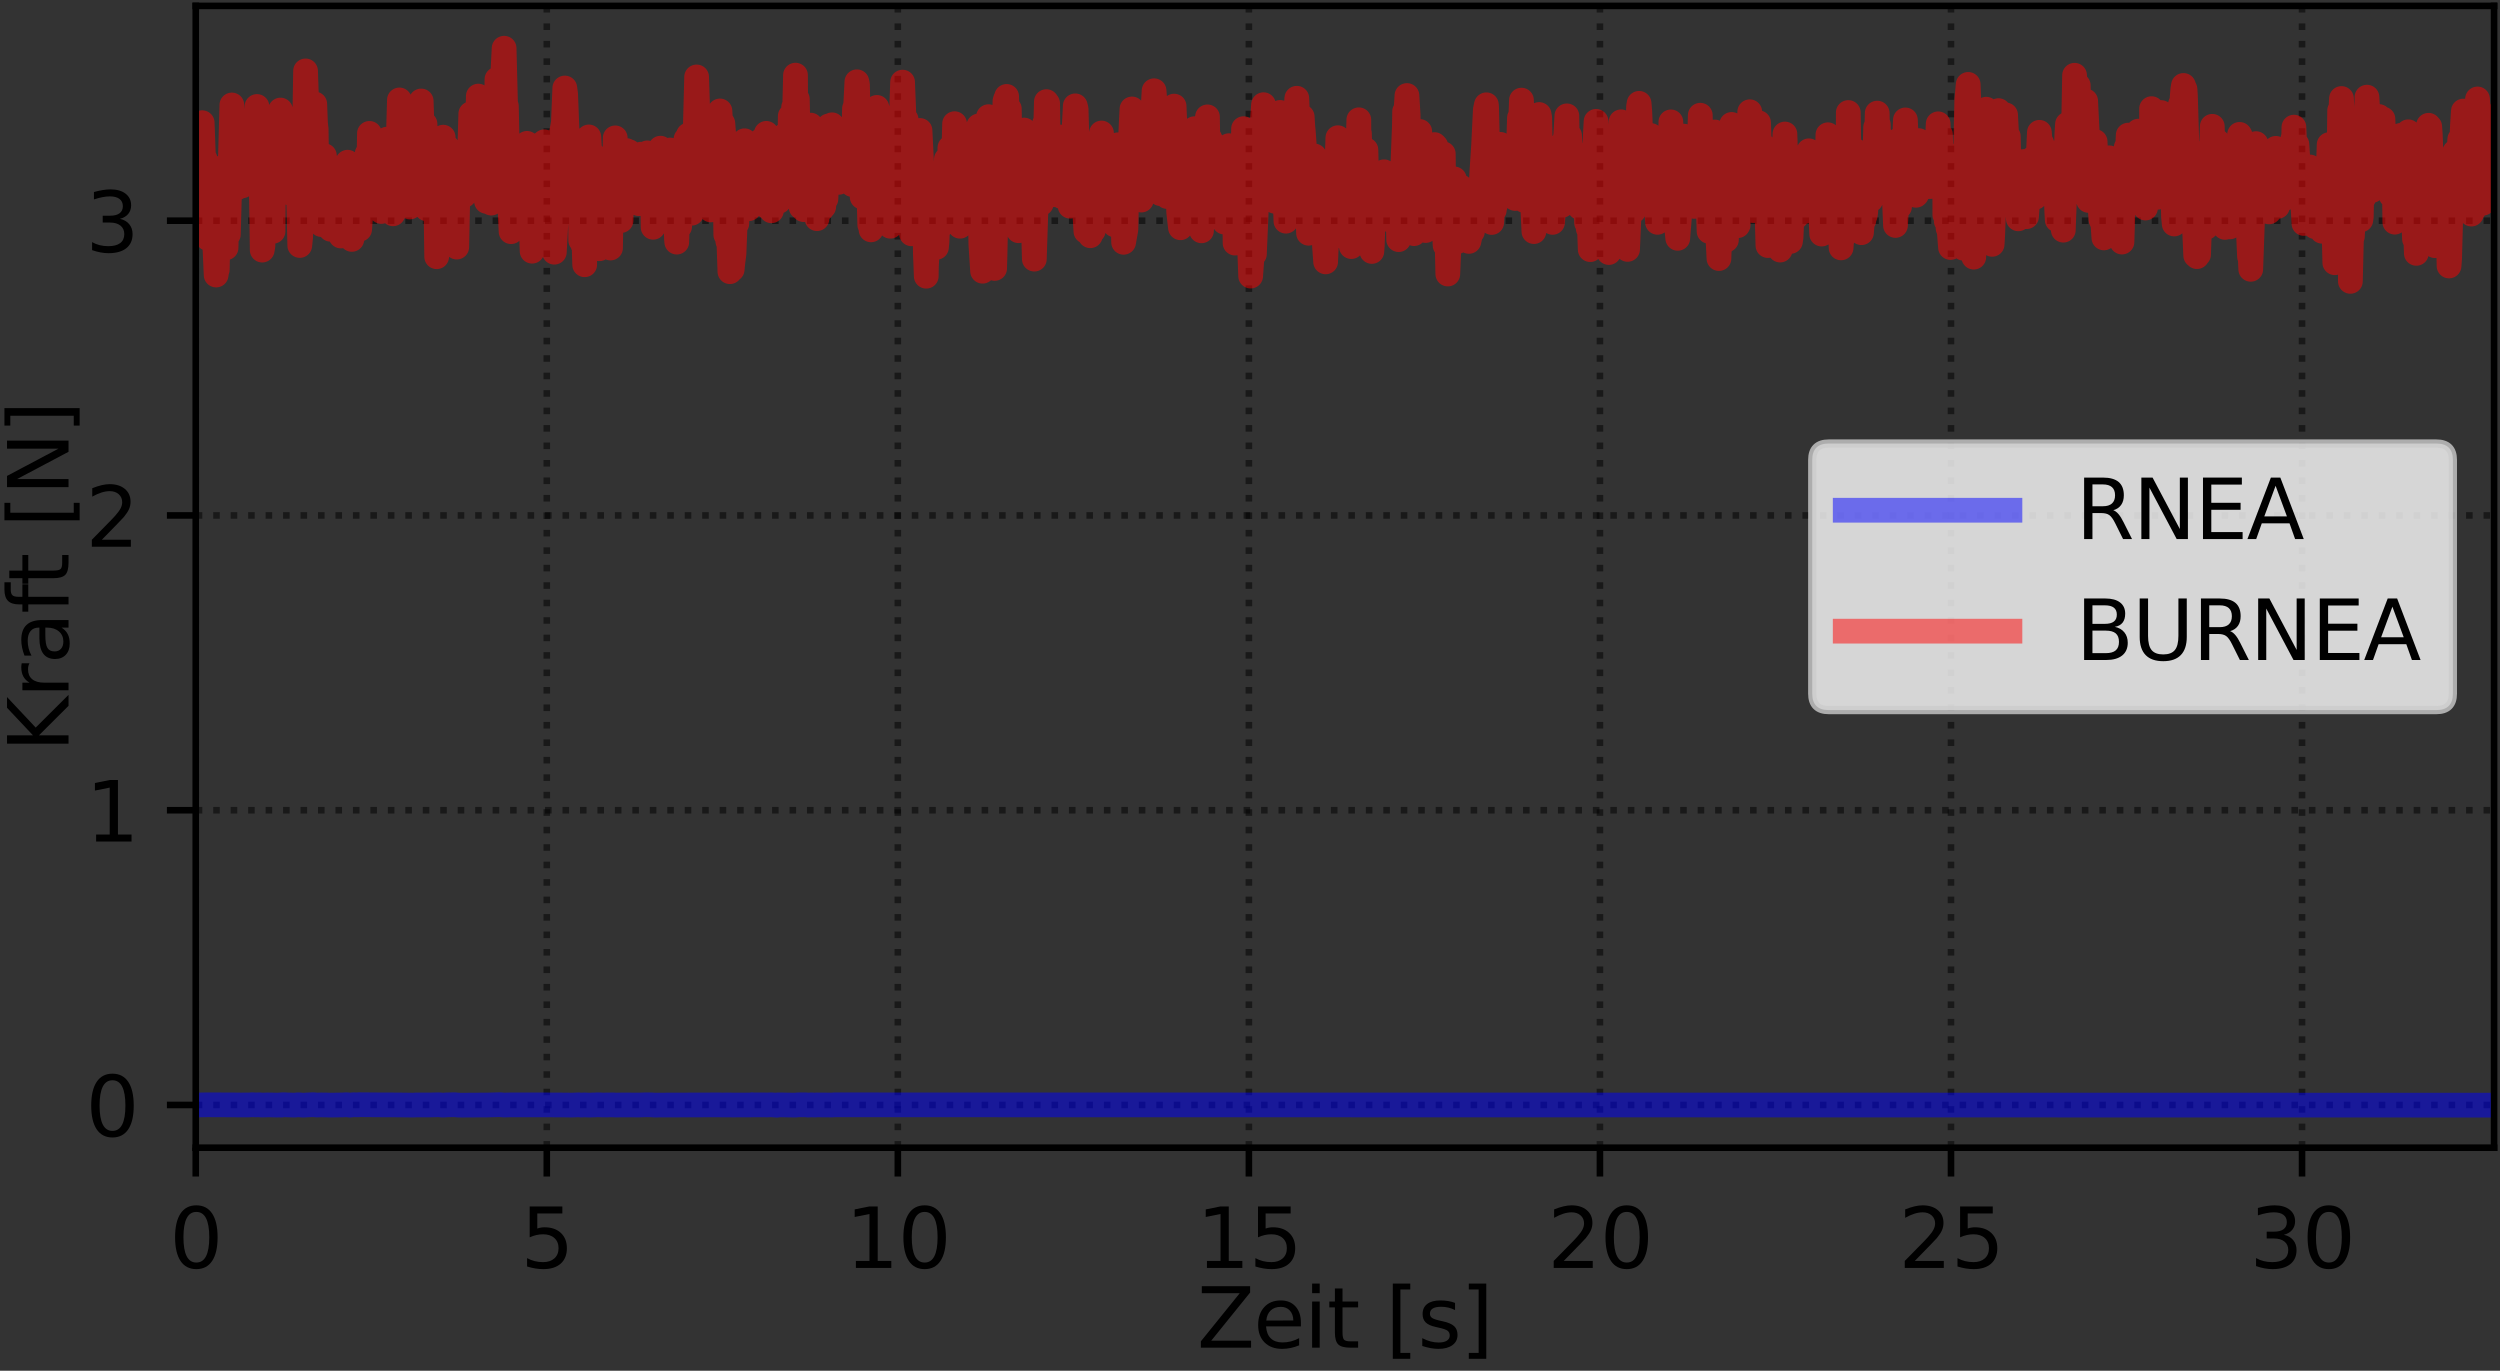 <?xml version="1.0" encoding="utf-8" standalone="no"?>
<!DOCTYPE svg PUBLIC "-//W3C//DTD SVG 1.1//EN"
  "http://www.w3.org/Graphics/SVG/1.1/DTD/svg11.dtd">
<svg xmlns:xlink="http://www.w3.org/1999/xlink" width="303.481pt" height="166.396pt" viewBox="0 0 303.481 166.396" xmlns="http://www.w3.org/2000/svg" version="1.1">
 <rect x="0" y="0" width="303.481" height="166.396" fill="#333333" stroke="none"/>
 <defs>
  <style type="text/css">*{stroke-linejoin: round; stroke-linecap: butt}</style>
 </defs>
 <g id="figure_1">
  <g id="patch_1">
   <path d="M 0 166.396 
L 303.481 166.396 
L 303.481 0 
L 0 0 
L 0 166.396 
z
" style="fill: none"/>
  </g>
  <g id="axes_1">
   <g id="patch_2">
    <path d="M 23.761 139.32 
L 302.761 139.32 
L 302.761 0.72 
L 23.761 0.72 
L 23.761 139.32 
z
" style="fill: none"/>
   </g>
   <g id="matplotlib.axis_1">
    <g id="xtick_1">
     <g id="line2d_1">
      <path d="M 23.761 139.32 
L 23.761 0.72 
" clip-path="url(#p94702d7e68)" style="fill: none; stroke-dasharray: 0.8,1.32; stroke-dashoffset: 0; stroke: #000000; stroke-opacity: 0.5; stroke-width: 0.8"/>
     </g>
     <g id="line2d_2">
      <defs>
       <path id="m2e1e3fe3ff" d="M 0 0 
L 0 3.5 
" style="stroke: #000000; stroke-width: 0.8"/>
      </defs>
      <g>
       <use xlink:href="#m2e1e3fe3ff" x="23.761" y="139.32" style="stroke: #000000; stroke-width: 0.8"/>
      </g>
     </g>
     <g id="text_1">
      <!-- 0 -->
      <g transform="translate(20.579 153.918) scale(0.1 -0.1)">
       <defs>
        <path id="DejaVuSans-30" d="M 2034 4250 
Q 1547 4250 1301 3770 
Q 1056 3291 1056 2328 
Q 1056 1369 1301 889 
Q 1547 409 2034 409 
Q 2525 409 2770 889 
Q 3016 1369 3016 2328 
Q 3016 3291 2770 3770 
Q 2525 4250 2034 4250 
z
M 2034 4750 
Q 2819 4750 3233 4129 
Q 3647 3509 3647 2328 
Q 3647 1150 3233 529 
Q 2819 -91 2034 -91 
Q 1250 -91 836 529 
Q 422 1150 422 2328 
Q 422 3509 836 4129 
Q 1250 4750 2034 4750 
z
" transform="scale(0.016)"/>
       </defs>
       <use xlink:href="#DejaVuSans-30"/>
      </g>
     </g>
    </g>
    <g id="xtick_2">
     <g id="line2d_3">
      <path d="M 66.376 139.32 
L 66.376 0.72 
" clip-path="url(#p94702d7e68)" style="fill: none; stroke-dasharray: 0.8,1.32; stroke-dashoffset: 0; stroke: #000000; stroke-opacity: 0.5; stroke-width: 0.8"/>
     </g>
     <g id="line2d_4">
      <g>
       <use xlink:href="#m2e1e3fe3ff" x="66.376" y="139.32" style="stroke: #000000; stroke-width: 0.8"/>
      </g>
     </g>
     <g id="text_2">
      <!-- 5 -->
      <g transform="translate(63.194 153.918) scale(0.1 -0.1)">
       <defs>
        <path id="DejaVuSans-35" d="M 691 4666 
L 3169 4666 
L 3169 4134 
L 1269 4134 
L 1269 2991 
Q 1406 3038 1543 3061 
Q 1681 3084 1819 3084 
Q 2600 3084 3056 2656 
Q 3513 2228 3513 1497 
Q 3513 744 3044 326 
Q 2575 -91 1722 -91 
Q 1428 -91 1123 -41 
Q 819 9 494 109 
L 494 744 
Q 775 591 1075 516 
Q 1375 441 1709 441 
Q 2250 441 2565 725 
Q 2881 1009 2881 1497 
Q 2881 1984 2565 2268 
Q 2250 2553 1709 2553 
Q 1456 2553 1204 2497 
Q 953 2441 691 2322 
L 691 4666 
z
" transform="scale(0.016)"/>
       </defs>
       <use xlink:href="#DejaVuSans-35"/>
      </g>
     </g>
    </g>
    <g id="xtick_3">
     <g id="line2d_5">
      <path d="M 108.99 139.32 
L 108.99 0.72 
" clip-path="url(#p94702d7e68)" style="fill: none; stroke-dasharray: 0.8,1.32; stroke-dashoffset: 0; stroke: #000000; stroke-opacity: 0.5; stroke-width: 0.8"/>
     </g>
     <g id="line2d_6">
      <g>
       <use xlink:href="#m2e1e3fe3ff" x="108.99" y="139.32" style="stroke: #000000; stroke-width: 0.8"/>
      </g>
     </g>
     <g id="text_3">
      <!-- 10 -->
      <g transform="translate(102.628 153.918) scale(0.1 -0.1)">
       <defs>
        <path id="DejaVuSans-31" d="M 794 531 
L 1825 531 
L 1825 4091 
L 703 3866 
L 703 4441 
L 1819 4666 
L 2450 4666 
L 2450 531 
L 3481 531 
L 3481 0 
L 794 0 
L 794 531 
z
" transform="scale(0.016)"/>
       </defs>
       <use xlink:href="#DejaVuSans-31"/>
       <use xlink:href="#DejaVuSans-30" x="63.623"/>
      </g>
     </g>
    </g>
    <g id="xtick_4">
     <g id="line2d_7">
      <path d="M 151.605 139.32 
L 151.605 0.72 
" clip-path="url(#p94702d7e68)" style="fill: none; stroke-dasharray: 0.8,1.32; stroke-dashoffset: 0; stroke: #000000; stroke-opacity: 0.5; stroke-width: 0.8"/>
     </g>
     <g id="line2d_8">
      <g>
       <use xlink:href="#m2e1e3fe3ff" x="151.605" y="139.32" style="stroke: #000000; stroke-width: 0.8"/>
      </g>
     </g>
     <g id="text_4">
      <!-- 15 -->
      <g transform="translate(145.243 153.918) scale(0.1 -0.1)">
       <use xlink:href="#DejaVuSans-31"/>
       <use xlink:href="#DejaVuSans-35" x="63.623"/>
      </g>
     </g>
    </g>
    <g id="xtick_5">
     <g id="line2d_9">
      <path d="M 194.22 139.32 
L 194.22 0.72 
" clip-path="url(#p94702d7e68)" style="fill: none; stroke-dasharray: 0.8,1.32; stroke-dashoffset: 0; stroke: #000000; stroke-opacity: 0.5; stroke-width: 0.8"/>
     </g>
     <g id="line2d_10">
      <g>
       <use xlink:href="#m2e1e3fe3ff" x="194.22" y="139.32" style="stroke: #000000; stroke-width: 0.8"/>
      </g>
     </g>
     <g id="text_5">
      <!-- 20 -->
      <g transform="translate(187.858 153.918) scale(0.1 -0.1)">
       <defs>
        <path id="DejaVuSans-32" d="M 1228 531 
L 3431 531 
L 3431 0 
L 469 0 
L 469 531 
Q 828 903 1448 1529 
Q 2069 2156 2228 2338 
Q 2531 2678 2651 2914 
Q 2772 3150 2772 3378 
Q 2772 3750 2511 3984 
Q 2250 4219 1831 4219 
Q 1534 4219 1204 4116 
Q 875 4013 500 3803 
L 500 4441 
Q 881 4594 1212 4672 
Q 1544 4750 1819 4750 
Q 2544 4750 2975 4387 
Q 3406 4025 3406 3419 
Q 3406 3131 3298 2873 
Q 3191 2616 2906 2266 
Q 2828 2175 2409 1742 
Q 1991 1309 1228 531 
z
" transform="scale(0.016)"/>
       </defs>
       <use xlink:href="#DejaVuSans-32"/>
       <use xlink:href="#DejaVuSans-30" x="63.623"/>
      </g>
     </g>
    </g>
    <g id="xtick_6">
     <g id="line2d_11">
      <path d="M 236.835 139.32 
L 236.835 0.72 
" clip-path="url(#p94702d7e68)" style="fill: none; stroke-dasharray: 0.8,1.32; stroke-dashoffset: 0; stroke: #000000; stroke-opacity: 0.5; stroke-width: 0.8"/>
     </g>
     <g id="line2d_12">
      <g>
       <use xlink:href="#m2e1e3fe3ff" x="236.835" y="139.32" style="stroke: #000000; stroke-width: 0.8"/>
      </g>
     </g>
     <g id="text_6">
      <!-- 25 -->
      <g transform="translate(230.473 153.918) scale(0.1 -0.1)">
       <use xlink:href="#DejaVuSans-32"/>
       <use xlink:href="#DejaVuSans-35" x="63.623"/>
      </g>
     </g>
    </g>
    <g id="xtick_7">
     <g id="line2d_13">
      <path d="M 279.45 139.32 
L 279.45 0.72 
" clip-path="url(#p94702d7e68)" style="fill: none; stroke-dasharray: 0.8,1.32; stroke-dashoffset: 0; stroke: #000000; stroke-opacity: 0.5; stroke-width: 0.8"/>
     </g>
     <g id="line2d_14">
      <g>
       <use xlink:href="#m2e1e3fe3ff" x="279.45" y="139.32" style="stroke: #000000; stroke-width: 0.8"/>
      </g>
     </g>
     <g id="text_7">
      <!-- 30 -->
      <g transform="translate(273.088 153.918) scale(0.1 -0.1)">
       <defs>
        <path id="DejaVuSans-33" d="M 2597 2516 
Q 3050 2419 3304 2112 
Q 3559 1806 3559 1356 
Q 3559 666 3084 287 
Q 2609 -91 1734 -91 
Q 1441 -91 1130 -33 
Q 819 25 488 141 
L 488 750 
Q 750 597 1062 519 
Q 1375 441 1716 441 
Q 2309 441 2620 675 
Q 2931 909 2931 1356 
Q 2931 1769 2642 2001 
Q 2353 2234 1838 2234 
L 1294 2234 
L 1294 2753 
L 1863 2753 
Q 2328 2753 2575 2939 
Q 2822 3125 2822 3475 
Q 2822 3834 2567 4026 
Q 2313 4219 1838 4219 
Q 1578 4219 1281 4162 
Q 984 4106 628 3988 
L 628 4550 
Q 988 4650 1302 4700 
Q 1616 4750 1894 4750 
Q 2613 4750 3031 4423 
Q 3450 4097 3450 3541 
Q 3450 3153 3228 2886 
Q 3006 2619 2597 2516 
z
" transform="scale(0.016)"/>
       </defs>
       <use xlink:href="#DejaVuSans-33"/>
       <use xlink:href="#DejaVuSans-30" x="63.623"/>
      </g>
     </g>
    </g>
    <g id="text_8">
     <!-- Zeit [s] -->
     <g transform="translate(145.315 163.597) scale(0.1 -0.1)">
      <defs>
       <path id="DejaVuSans-5a" d="M 359 4666 
L 4025 4666 
L 4025 4184 
L 1075 531 
L 4097 531 
L 4097 0 
L 288 0 
L 288 481 
L 3238 4134 
L 359 4134 
L 359 4666 
z
" transform="scale(0.016)"/>
       <path id="DejaVuSans-65" d="M 3597 1894 
L 3597 1613 
L 953 1613 
Q 991 1019 1311 708 
Q 1631 397 2203 397 
Q 2534 397 2845 478 
Q 3156 559 3463 722 
L 3463 178 
Q 3153 47 2828 -22 
Q 2503 -91 2169 -91 
Q 1331 -91 842 396 
Q 353 884 353 1716 
Q 353 2575 817 3079 
Q 1281 3584 2069 3584 
Q 2775 3584 3186 3129 
Q 3597 2675 3597 1894 
z
M 3022 2063 
Q 3016 2534 2758 2815 
Q 2500 3097 2075 3097 
Q 1594 3097 1305 2825 
Q 1016 2553 972 2059 
L 3022 2063 
z
" transform="scale(0.016)"/>
       <path id="DejaVuSans-69" d="M 603 3500 
L 1178 3500 
L 1178 0 
L 603 0 
L 603 3500 
z
M 603 4863 
L 1178 4863 
L 1178 4134 
L 603 4134 
L 603 4863 
z
" transform="scale(0.016)"/>
       <path id="DejaVuSans-74" d="M 1172 4494 
L 1172 3500 
L 2356 3500 
L 2356 3053 
L 1172 3053 
L 1172 1153 
Q 1172 725 1289 603 
Q 1406 481 1766 481 
L 2356 481 
L 2356 0 
L 1766 0 
Q 1100 0 847 248 
Q 594 497 594 1153 
L 594 3053 
L 172 3053 
L 172 3500 
L 594 3500 
L 594 4494 
L 1172 4494 
z
" transform="scale(0.016)"/>
       <path id="DejaVuSans-20" transform="scale(0.016)"/>
       <path id="DejaVuSans-5b" d="M 550 4863 
L 1875 4863 
L 1875 4416 
L 1125 4416 
L 1125 -397 
L 1875 -397 
L 1875 -844 
L 550 -844 
L 550 4863 
z
" transform="scale(0.016)"/>
       <path id="DejaVuSans-73" d="M 2834 3397 
L 2834 2853 
Q 2591 2978 2328 3040 
Q 2066 3103 1784 3103 
Q 1356 3103 1142 2972 
Q 928 2841 928 2578 
Q 928 2378 1081 2264 
Q 1234 2150 1697 2047 
L 1894 2003 
Q 2506 1872 2764 1633 
Q 3022 1394 3022 966 
Q 3022 478 2636 193 
Q 2250 -91 1575 -91 
Q 1294 -91 989 -36 
Q 684 19 347 128 
L 347 722 
Q 666 556 975 473 
Q 1284 391 1588 391 
Q 1994 391 2212 530 
Q 2431 669 2431 922 
Q 2431 1156 2273 1281 
Q 2116 1406 1581 1522 
L 1381 1569 
Q 847 1681 609 1914 
Q 372 2147 372 2553 
Q 372 3047 722 3315 
Q 1072 3584 1716 3584 
Q 2034 3584 2315 3537 
Q 2597 3491 2834 3397 
z
" transform="scale(0.016)"/>
       <path id="DejaVuSans-5d" d="M 1947 4863 
L 1947 -844 
L 622 -844 
L 622 -397 
L 1369 -397 
L 1369 4416 
L 622 4416 
L 622 4863 
L 1947 4863 
z
" transform="scale(0.016)"/>
      </defs>
      <use xlink:href="#DejaVuSans-5a"/>
      <use xlink:href="#DejaVuSans-65" x="68.506"/>
      <use xlink:href="#DejaVuSans-69" x="130.029"/>
      <use xlink:href="#DejaVuSans-74" x="157.812"/>
      <use xlink:href="#DejaVuSans-20" x="197.021"/>
      <use xlink:href="#DejaVuSans-5b" x="228.809"/>
      <use xlink:href="#DejaVuSans-73" x="267.822"/>
      <use xlink:href="#DejaVuSans-5d" x="319.922"/>
     </g>
    </g>
   </g>
   <g id="matplotlib.axis_2">
    <g id="ytick_1">
     <g id="line2d_15">
      <path d="M 23.761 134.137 
L 302.761 134.137 
" clip-path="url(#p94702d7e68)" style="fill: none; stroke-dasharray: 0.8,1.32; stroke-dashoffset: 0; stroke: #000000; stroke-opacity: 0.5; stroke-width: 0.8"/>
     </g>
     <g id="line2d_16">
      <defs>
       <path id="m4bbaa0d780" d="M 0 0 
L -3.5 0 
" style="stroke: #000000; stroke-width: 0.8"/>
      </defs>
      <g>
       <use xlink:href="#m4bbaa0d780" x="23.761" y="134.137" style="stroke: #000000; stroke-width: 0.8"/>
      </g>
     </g>
     <g id="text_9">
      <!-- 0 -->
      <g transform="translate(10.398 137.936) scale(0.1 -0.1)">
       <use xlink:href="#DejaVuSans-30"/>
      </g>
     </g>
    </g>
    <g id="ytick_2">
     <g id="line2d_17">
      <path d="M 23.761 98.355 
L 302.761 98.355 
" clip-path="url(#p94702d7e68)" style="fill: none; stroke-dasharray: 0.8,1.32; stroke-dashoffset: 0; stroke: #000000; stroke-opacity: 0.5; stroke-width: 0.8"/>
     </g>
     <g id="line2d_18">
      <g>
       <use xlink:href="#m4bbaa0d780" x="23.761" y="98.355" style="stroke: #000000; stroke-width: 0.8"/>
      </g>
     </g>
     <g id="text_10">
      <!-- 1 -->
      <g transform="translate(10.398 102.154) scale(0.1 -0.1)">
       <use xlink:href="#DejaVuSans-31"/>
      </g>
     </g>
    </g>
    <g id="ytick_3">
     <g id="line2d_19">
      <path d="M 23.761 62.573 
L 302.761 62.573 
" clip-path="url(#p94702d7e68)" style="fill: none; stroke-dasharray: 0.8,1.32; stroke-dashoffset: 0; stroke: #000000; stroke-opacity: 0.5; stroke-width: 0.8"/>
     </g>
     <g id="line2d_20">
      <g>
       <use xlink:href="#m4bbaa0d780" x="23.761" y="62.573" style="stroke: #000000; stroke-width: 0.8"/>
      </g>
     </g>
     <g id="text_11">
      <!-- 2 -->
      <g transform="translate(10.398 66.372) scale(0.1 -0.1)">
       <use xlink:href="#DejaVuSans-32"/>
      </g>
     </g>
    </g>
    <g id="ytick_4">
     <g id="line2d_21">
      <path d="M 23.761 26.791 
L 302.761 26.791 
" clip-path="url(#p94702d7e68)" style="fill: none; stroke-dasharray: 0.8,1.32; stroke-dashoffset: 0; stroke: #000000; stroke-opacity: 0.5; stroke-width: 0.8"/>
     </g>
     <g id="line2d_22">
      <g>
       <use xlink:href="#m4bbaa0d780" x="23.761" y="26.791" style="stroke: #000000; stroke-width: 0.8"/>
      </g>
     </g>
     <g id="text_12">
      <!-- 3 -->
      <g transform="translate(10.398 30.59) scale(0.1 -0.1)">
       <use xlink:href="#DejaVuSans-33"/>
      </g>
     </g>
    </g>
    <g id="text_13">
     <!-- Kraft [N] -->
     <g transform="translate(8.318 91.282) rotate(-90) scale(0.1 -0.1)">
      <defs>
       <path id="DejaVuSans-4b" d="M 628 4666 
L 1259 4666 
L 1259 2694 
L 3353 4666 
L 4166 4666 
L 1850 2491 
L 4331 0 
L 3500 0 
L 1259 2247 
L 1259 0 
L 628 0 
L 628 4666 
z
" transform="scale(0.016)"/>
       <path id="DejaVuSans-72" d="M 2631 2963 
Q 2534 3019 2420 3045 
Q 2306 3072 2169 3072 
Q 1681 3072 1420 2755 
Q 1159 2438 1159 1844 
L 1159 0 
L 581 0 
L 581 3500 
L 1159 3500 
L 1159 2956 
Q 1341 3275 1631 3429 
Q 1922 3584 2338 3584 
Q 2397 3584 2469 3576 
Q 2541 3569 2628 3553 
L 2631 2963 
z
" transform="scale(0.016)"/>
       <path id="DejaVuSans-61" d="M 2194 1759 
Q 1497 1759 1228 1600 
Q 959 1441 959 1056 
Q 959 750 1161 570 
Q 1363 391 1709 391 
Q 2188 391 2477 730 
Q 2766 1069 2766 1631 
L 2766 1759 
L 2194 1759 
z
M 3341 1997 
L 3341 0 
L 2766 0 
L 2766 531 
Q 2569 213 2275 61 
Q 1981 -91 1556 -91 
Q 1019 -91 701 211 
Q 384 513 384 1019 
Q 384 1609 779 1909 
Q 1175 2209 1959 2209 
L 2766 2209 
L 2766 2266 
Q 2766 2663 2505 2880 
Q 2244 3097 1772 3097 
Q 1472 3097 1187 3025 
Q 903 2953 641 2809 
L 641 3341 
Q 956 3463 1253 3523 
Q 1550 3584 1831 3584 
Q 2591 3584 2966 3190 
Q 3341 2797 3341 1997 
z
" transform="scale(0.016)"/>
       <path id="DejaVuSans-66" d="M 2375 4863 
L 2375 4384 
L 1825 4384 
Q 1516 4384 1395 4259 
Q 1275 4134 1275 3809 
L 1275 3500 
L 2222 3500 
L 2222 3053 
L 1275 3053 
L 1275 0 
L 697 0 
L 697 3053 
L 147 3053 
L 147 3500 
L 697 3500 
L 697 3744 
Q 697 4328 969 4595 
Q 1241 4863 1831 4863 
L 2375 4863 
z
" transform="scale(0.016)"/>
       <path id="DejaVuSans-4e" d="M 628 4666 
L 1478 4666 
L 3547 763 
L 3547 4666 
L 4159 4666 
L 4159 0 
L 3309 0 
L 1241 3903 
L 1241 0 
L 628 0 
L 628 4666 
z
" transform="scale(0.016)"/>
      </defs>
      <use xlink:href="#DejaVuSans-4b"/>
      <use xlink:href="#DejaVuSans-72" x="65.576"/>
      <use xlink:href="#DejaVuSans-61" x="106.689"/>
      <use xlink:href="#DejaVuSans-66" x="167.969"/>
      <use xlink:href="#DejaVuSans-74" x="201.424"/>
      <use xlink:href="#DejaVuSans-20" x="240.633"/>
      <use xlink:href="#DejaVuSans-5b" x="272.42"/>
      <use xlink:href="#DejaVuSans-4e" x="311.434"/>
      <use xlink:href="#DejaVuSans-5d" x="386.238"/>
     </g>
    </g>
   </g>
   <g id="line2d_23">
    <path d="M 23.761 134.143 
L 25.171 134.114 
L 28.44 134.128 
L 29.215 134.138 
L 30.288 134.132 
L 30.63 134.105 
L 30.988 134.126 
L 31.503 134.117 
L 31.743 134.148 
L 32.484 134.128 
L 32.914 134.132 
L 33.618 134.15 
L 33.944 134.14 
L 34.148 134.158 
L 34.148 134.114 
L 34.57 134.108 
L 34.791 134.126 
L 35.754 134.155 
L 36.196 134.112 
L 36.801 134.163 
L 37.248 134.135 
L 38.039 134.102 
L 38.45 134.143 
L 39.029 134.128 
L 39.309 134.135 
L 39.585 134.135 
L 40.032 134.155 
L 41.449 134.135 
L 41.683 134.132 
L 41.803 134.115 
L 42.095 134.105 
L 42.503 134.161 
L 42.866 134.109 
L 43.521 134.123 
L 43.537 134.103 
L 43.777 134.105 
L 46.292 134.125 
L 47.25 134.125 
L 48.898 134.138 
L 50.166 134.155 
L 50.458 134.135 
L 52.16 134.137 
L 52.94 134.117 
L 53.231 134.112 
L 53.797 134.16 
L 54.141 134.128 
L 55.224 134.105 
L 55.446 134.132 
L 55.635 134.151 
L 56.082 134.158 
L 58.941 134.14 
L 59.203 134.14 
L 60.602 134.102 
L 60.764 134.109 
L 61.196 134.146 
L 61.47 134.138 
L 61.889 134.128 
L 65.801 134.126 
L 67.171 134.132 
L 67.566 134.132 
L 68.959 134.143 
L 69.27 134.155 
L 70.028 134.128 
L 70.149 134.112 
L 70.632 134.155 
L 70.907 134.123 
L 71.205 134.14 
L 71.622 134.155 
L 71.902 134.137 
L 72.195 134.135 
L 72.539 134.112 
L 73.191 134.14 
L 74.462 134.125 
L 74.738 134.148 
L 75.598 134.132 
L 77.581 134.143 
L 78.426 134.114 
L 79.096 134.125 
L 79.457 134.151 
L 79.543 134.149 
L 87.318 134.126 
L 87.538 134.138 
L 88.673 134.135 
L 88.879 134.143 
L 89.515 134.138 
L 91.15 134.14 
L 91.287 134.105 
L 91.375 134.128 
L 92.726 134.126 
L 93.145 134.135 
L 93.644 134.114 
L 94.319 134.169 
L 94.437 134.123 
L 94.917 134.125 
L 95.485 134.138 
L 96.584 134.155 
L 96.842 134.122 
L 97.771 134.115 
L 98.183 134.158 
L 98.492 134.117 
L 98.905 134.151 
L 99.112 134.128 
L 99.608 134.132 
L 101.036 134.143 
L 101.278 134.117 
L 101.675 134.12 
L 302.761 134.158 
L 302.761 134.158 
" clip-path="url(#p94702d7e68)" style="fill: none; stroke: #0000ff; stroke-opacity: 0.5; stroke-width: 3; stroke-linecap: square"/>
   </g>
   <g id="line2d_24">
    <path d="M 23.761 21.431 
L 23.813 21.407 
L 23.908 20.428 
L 23.968 22.487 
L 24.074 19.511 
L 24.125 20.566 
L 24.196 21.804 
L 24.312 17.331 
L 24.382 18.69 
L 24.543 14.894 
L 24.811 22.132 
L 24.88 19.266 
L 25.103 23.588 
L 25.257 28.962 
L 25.548 21.675 
L 25.72 24.376 
L 25.755 24.296 
L 25.826 24.039 
L 26.237 33.387 
L 26.306 32.826 
L 26.375 32.739 
L 26.597 22.996 
L 26.665 23.349 
L 26.726 24.853 
L 26.734 23.758 
L 27.084 20.297 
L 27.235 29.382 
L 27.373 28.709 
L 27.442 30.083 
L 27.579 24.53 
L 27.721 28.462 
L 28.146 12.742 
L 28.25 14.474 
L 28.289 17.237 
L 28.355 15.424 
L 28.44 15.737 
L 28.509 18.031 
L 28.582 16.927 
L 28.647 15.908 
L 28.785 22.799 
L 28.995 19.303 
L 29.077 20.2 
L 29.215 16.838 
L 29.431 22.559 
L 29.644 17.824 
L 29.795 17.279 
L 29.989 21.107 
L 30.288 14.694 
L 30.417 19.482 
L 30.486 17.638 
L 30.556 19.015 
L 30.63 18.315 
L 30.713 15.985 
L 30.919 21.792 
L 31.193 12.925 
L 31.451 17.767 
L 31.503 20.711 
L 31.554 16.549 
L 31.674 19.702 
L 31.83 30.361 
L 31.914 29.879 
L 32.192 22.979 
L 32.279 21.694 
L 32.404 16.919 
L 32.761 20.581 
L 32.828 19.42 
L 32.903 19.984 
L 33.057 25.479 
L 33.132 24.683 
L 33.143 28.082 
L 33.196 21.623 
L 33.28 21.73 
L 33.403 19.295 
L 33.618 20.695 
L 33.78 19.381 
L 33.843 19.801 
L 33.928 20.375 
L 33.944 19.924 
L 34.05 13.359 
L 34.085 14.721 
L 34.276 19.147 
L 34.414 21.572 
L 34.57 14.132 
L 34.791 20.66 
L 34.982 15.116 
L 35.049 16.159 
L 35.261 23.121 
L 35.358 22.806 
L 35.445 23.545 
L 35.479 22.918 
L 35.531 21.484 
L 35.644 22.97 
L 35.695 22.144 
L 35.856 15.773 
L 35.984 18.221 
L 36.046 16.28 
L 36.098 17.071 
L 36.389 29.801 
L 36.493 28.78 
L 36.638 25.069 
L 36.732 25.414 
L 36.801 26.052 
L 37.093 8.607 
L 37.522 20.987 
L 37.695 17.123 
L 37.746 18.253 
L 37.815 18.222 
L 37.883 19.138 
L 38.039 15.302 
L 38.209 12.619 
L 38.301 14.995 
L 38.38 15.684 
L 38.518 24.923 
L 38.617 22.461 
L 38.656 23.238 
L 38.831 24.19 
L 38.88 23.152 
L 39.029 27.264 
L 39.206 21.418 
L 39.257 21.552 
L 39.379 18.896 
L 39.446 19.573 
L 39.585 24.217 
L 39.739 21.074 
L 39.877 25.85 
L 39.979 24.414 
L 40.134 27.833 
L 40.289 25.961 
L 40.34 25.209 
L 40.392 26.166 
L 40.512 24.737 
L 40.668 22.154 
L 40.842 23.564 
L 40.947 21.097 
L 41.032 22.503 
L 41.093 20.493 
L 41.165 22.383 
L 41.286 21.824 
L 41.381 28.65 
L 41.528 26.972 
L 41.651 26.221 
L 41.803 23.391 
L 41.848 24.413 
L 41.865 23.713 
L 41.934 23.808 
L 42.095 22.491 
L 42.196 19.691 
L 42.295 21.546 
L 42.434 25.888 
L 42.709 29.062 
L 42.917 21.874 
L 42.932 22.903 
L 43.001 21.971 
L 43.138 24.239 
L 43.418 20.797 
L 43.521 21.679 
L 43.537 21.419 
L 43.659 27.834 
L 43.777 26.133 
L 43.916 25.326 
L 44.018 21.222 
L 44.14 25.585 
L 44.568 18.666 
L 44.724 23.094 
L 44.847 16.191 
L 45.049 19.474 
L 45.136 20.445 
L 45.153 24.12 
L 45.516 23.036 
L 45.891 23.116 
L 46.292 25.674 
L 46.666 23.046 
L 46.767 17.475 
L 46.974 16.893 
L 47.231 25.388 
L 47.25 23.755 
L 47.403 19.766 
L 47.456 20.581 
L 47.472 22.786 
L 47.714 25.955 
L 47.953 22.053 
L 48.04 24.292 
L 48.111 23.48 
L 48.184 22.43 
L 48.486 12.13 
L 48.538 13.73 
L 48.623 13.835 
L 48.881 15.216 
L 48.898 14.726 
L 49.037 23.426 
L 49.173 18.693 
L 49.243 18.942 
L 49.413 20.816 
L 49.504 20.559 
L 49.551 19.319 
L 49.758 25.128 
L 49.823 24.273 
L 50.031 18.373 
L 50.119 19.55 
L 50.166 21.71 
L 50.235 21.595 
L 50.546 17.117 
L 50.733 21.52 
L 50.819 20.901 
L 50.887 21.152 
L 50.956 21.32 
L 51.044 18.602 
L 51.128 12.257 
L 51.179 13.785 
L 51.317 21.688 
L 51.593 15.046 
L 51.732 20.072 
L 51.816 25.357 
L 51.869 22.25 
L 51.954 19.576 
L 52.023 19.929 
L 52.09 23.74 
L 52.16 22.87 
L 52.279 20.348 
L 52.296 20.97 
L 52.384 20.681 
L 52.53 19.812 
L 52.53 17.895 
L 52.615 20.757 
L 52.678 21.394 
L 52.762 21.258 
L 52.872 21.598 
L 53.009 31.165 
L 53.179 29.948 
L 53.351 25.367 
L 53.368 27.035 
L 53.436 25.001 
L 53.507 23.51 
L 53.592 25.446 
L 53.797 16.65 
L 53.985 20.469 
L 54.005 20.484 
L 54.298 17.855 
L 54.432 20.408 
L 54.572 23.633 
L 54.759 21.406 
L 54.797 22.305 
L 54.999 29.236 
L 55.155 29.627 
L 55.328 25.238 
L 55.446 29.996 
L 55.635 21.056 
L 55.773 21.886 
L 55.85 21.869 
L 55.999 21.13 
L 56.047 22.424 
L 56.082 20.518 
L 56.151 19.736 
L 56.358 23.711 
L 56.529 23.04 
L 56.721 18.581 
L 56.842 19.874 
L 56.914 21.697 
L 57.151 13.807 
L 57.257 14.031 
L 57.359 19.933 
L 57.41 19.563 
L 57.496 22.463 
L 57.637 19.416 
L 57.703 21.114 
L 57.772 22.132 
L 57.841 21.179 
L 58.064 11.664 
L 58.9 22.678 
L 58.976 19.552 
L 59.06 24.451 
L 59.171 21.926 
L 59.203 22.267 
L 59.305 23.009 
L 59.336 21.952 
L 59.406 22.06 
L 59.635 24.655 
L 59.718 23.253 
L 60.015 12.781 
L 60.112 15.345 
L 60.286 12.671 
L 60.325 9.618 
L 60.421 10.249 
L 60.473 11.883 
L 60.602 11.857 
L 60.646 9.556 
L 60.747 10.615 
L 60.764 12.365 
L 60.876 11.992 
L 61.196 5.853 
L 61.402 13.887 
L 61.47 12.882 
L 61.68 22.457 
L 61.765 22.535 
L 62.04 28.123 
L 62.402 19.279 
L 62.471 22.116 
L 62.523 20.852 
L 62.832 18.001 
L 62.887 20.381 
L 62.972 20.027 
L 63.073 19.315 
L 63.246 23.663 
L 63.315 22.814 
L 63.487 17.776 
L 63.658 22.23 
L 63.781 23.417 
L 63.972 17.401 
L 64.299 27.957 
L 64.454 26.061 
L 64.593 30.493 
L 64.677 29.909 
L 65.02 18.757 
L 65.089 18.715 
L 65.231 17.656 
L 65.295 17.689 
L 65.381 18.729 
L 65.518 18.224 
L 65.661 22.517 
L 65.731 19.956 
L 65.936 25.231 
L 66.07 17.211 
L 66.447 25.223 
L 66.585 17.311 
L 66.757 22.63 
L 66.861 20.53 
L 66.932 22.672 
L 67.007 22.161 
L 67.128 20.13 
L 67.291 30.615 
L 67.651 23.839 
L 67.722 24.285 
L 67.807 24.093 
L 68.03 16.565 
L 68.167 16.076 
L 68.287 15.459 
L 68.391 14.863 
L 68.563 10.682 
L 68.666 11.442 
L 68.959 19.141 
L 69.069 17.692 
L 69.27 20.747 
L 69.442 20.72 
L 69.647 16.919 
L 69.717 20.186 
L 69.799 18.268 
L 70.028 24.191 
L 70.067 23.091 
L 70.149 24.671 
L 70.268 23.721 
L 70.406 25.561 
L 70.459 25.22 
L 70.495 29.183 
L 70.549 27.029 
L 70.632 25.208 
L 70.771 29.734 
L 70.838 27.694 
L 70.976 32.14 
L 70.993 29.805 
L 71.205 24.397 
L 71.336 27.811 
L 71.48 16.622 
L 71.835 22.764 
L 71.902 22.392 
L 72.042 18.828 
L 72.263 28.737 
L 72.332 26.107 
L 72.4 27.11 
L 72.539 28.277 
L 72.61 26.981 
L 72.762 30.197 
L 72.83 29.394 
L 73.036 22.456 
L 73.105 24.491 
L 73.398 19.711 
L 73.466 21.973 
L 73.536 21.196 
L 73.758 26.432 
L 73.827 21.935 
L 73.964 27.844 
L 74.033 27.18 
L 74.11 30.11 
L 74.24 23.463 
L 74.31 24.537 
L 74.413 23.454 
L 74.462 21.72 
L 74.534 24.248 
L 74.685 16.736 
L 74.738 20.936 
L 74.814 19.055 
L 74.961 23.752 
L 75.03 22.205 
L 75.1 22.841 
L 75.237 22.395 
L 75.392 26.773 
L 75.531 20.266 
L 75.747 21.745 
L 75.753 21.713 
L 75.769 21.672 
L 75.805 20.856 
L 75.947 22.826 
L 76.033 18.273 
L 76.167 19.238 
L 76.236 22.174 
L 76.306 20.94 
L 76.373 18.416 
L 76.547 22.435 
L 76.598 20.813 
L 76.667 21.672 
L 76.77 23.948 
L 76.873 20.744 
L 77.011 22.318 
L 77.117 22.882 
L 77.239 18.773 
L 77.548 24.725 
L 77.581 24.343 
L 77.805 18.719 
L 77.822 21.282 
L 77.994 23.975 
L 78.168 19.523 
L 78.256 19.774 
L 78.426 24.046 
L 78.493 23.666 
L 78.58 18.558 
L 78.666 18.68 
L 78.718 23.919 
L 78.734 21.313 
L 78.803 19.618 
L 78.975 22.479 
L 79.078 21.024 
L 79.146 24.334 
L 79.215 22.853 
L 79.284 27.591 
L 79.473 22.985 
L 79.543 24.801 
L 79.628 23.971 
L 79.831 18.526 
L 79.955 19.885 
L 80.178 17.987 
L 80.212 18.547 
L 80.684 25.915 
L 80.744 22.433 
L 80.883 25.083 
L 81.023 20.029 
L 81.071 22.164 
L 81.211 23.312 
L 81.355 18.21 
L 81.419 20.097 
L 81.572 22.962 
L 81.641 26.64 
L 81.715 26.619 
L 81.848 23.2 
L 81.949 23.808 
L 82.121 29.029 
L 82.155 29.391 
L 82.363 22.737 
L 82.416 23.975 
L 82.5 27.511 
L 82.552 26.559 
L 82.691 24.691 
L 82.724 21.214 
L 82.797 22.149 
L 82.912 22.561 
L 83.015 22.264 
L 83.087 22.377 
L 83.272 16.893 
L 83.343 16.962 
L 83.41 16.734 
L 83.449 20.254 
L 83.514 17.983 
L 83.567 16.384 
L 83.706 20.133 
L 83.877 25.861 
L 83.962 25.885 
L 84.392 15.961 
L 84.565 9.338 
L 84.77 15.687 
L 85.268 24.088 
L 85.407 19.007 
L 85.474 20.926 
L 85.544 20.231 
L 85.835 22.531 
L 85.921 23.796 
L 85.99 21.515 
L 86.043 24.408 
L 86.128 23.993 
L 86.199 23.572 
L 86.283 25.486 
L 86.369 24.622 
L 86.543 20.694 
L 86.679 21.554 
L 86.902 18.242 
L 87.131 22.19 
L 87.318 15.079 
L 87.395 13.468 
L 87.607 17.071 
L 87.676 14.851 
L 87.751 14.98 
L 87.951 17.668 
L 88.106 28.502 
L 88.174 27.99 
L 88.356 29.309 
L 88.386 28.248 
L 88.45 28.501 
L 88.604 32.981 
L 88.673 32.143 
L 88.742 28.435 
L 88.811 29.616 
L 88.879 32.718 
L 88.956 31.903 
L 89.102 30.787 
L 89.378 23.784 
L 89.446 27.145 
L 89.615 22.119 
L 89.668 23.738 
L 89.738 23.661 
L 89.806 23.659 
L 89.947 23.052 
L 90.084 25.206 
L 90.168 21.149 
L 90.238 22.965 
L 90.305 22.027 
L 90.379 17.088 
L 90.443 17.468 
L 90.656 23.196 
L 90.72 21.493 
L 90.811 21.595 
L 90.911 25.334 
L 90.942 25.075 
L 91.014 24.691 
L 91.079 24.711 
L 91.15 20.17 
L 91.219 22.101 
L 91.375 19.314 
L 91.443 20.837 
L 91.53 20.208 
L 91.579 18.86 
L 91.871 24.576 
L 91.945 22.931 
L 92.012 24.454 
L 92.116 24.274 
L 92.228 23.718 
L 92.425 17.008 
L 92.494 17.581 
L 92.63 17.635 
L 92.664 19.49 
L 92.726 19.194 
L 92.785 16.76 
L 92.923 17.084 
L 93.025 16.187 
L 93.114 18.237 
L 93.215 25.174 
L 93.37 24.635 
L 93.445 22.761 
L 93.489 24.397 
L 93.644 25.587 
L 93.8 24.068 
L 93.94 18.757 
L 94.057 19.183 
L 94.212 22.798 
L 94.35 19.445 
L 94.557 24.44 
L 94.694 21.734 
L 94.764 20.137 
L 94.783 20.419 
L 94.866 20.412 
L 94.917 17.238 
L 94.994 18.645 
L 95.054 18.306 
L 95.241 16.411 
L 95.416 19.02 
L 95.553 17.279 
L 95.656 19.129 
L 95.725 17.996 
L 95.829 21.671 
L 95.931 14.092 
L 95.984 15.757 
L 96.052 17.7 
L 96.121 14.881 
L 96.208 16.652 
L 96.344 13.003 
L 96.43 14.512 
L 96.567 9.121 
L 96.584 11.719 
L 96.693 16.198 
L 96.791 12.031 
L 96.98 20.997 
L 97.082 21.219 
L 97.116 20.633 
L 97.255 25.168 
L 97.408 22.356 
L 97.563 25.449 
L 97.91 17.768 
L 97.977 18.04 
L 98.149 21.732 
L 98.183 19.647 
L 98.286 20.109 
L 98.406 15.187 
L 98.63 22.502 
L 98.716 22.477 
L 98.752 19.989 
L 98.836 20.442 
L 98.905 24.833 
L 98.973 22.327 
L 99.112 22.467 
L 99.177 26.546 
L 99.191 26.144 
L 99.346 19.732 
L 99.488 24.815 
L 99.608 20.029 
L 99.762 25.38 
L 99.9 23.268 
L 99.951 23.406 
L 99.989 25.108 
L 100.055 24.401 
L 100.192 21.459 
L 100.262 24.157 
L 100.606 15.285 
L 100.674 15.64 
L 100.761 18.94 
L 100.817 17.802 
L 101.002 15.148 
L 101.036 16.984 
L 101.126 16.884 
L 101.196 19.583 
L 101.381 16.926 
L 101.434 20.852 
L 101.605 19.264 
L 101.675 20.359 
L 101.75 19.68 
L 101.813 22.135 
L 101.883 19.357 
L 101.949 20.497 
L 102.019 20.438 
L 102.175 19.653 
L 102.244 20.473 
L 102.312 19.369 
L 102.38 21.222 
L 102.587 19.675 
L 102.691 19.518 
L 102.761 18.263 
L 102.829 18.427 
L 103.021 21.794 
L 103.242 17.873 
L 103.466 22.406 
L 103.73 13.17 
L 103.743 20.531 
L 103.811 12.929 
L 103.865 12.927 
L 104.019 9.926 
L 104.092 10.278 
L 104.292 19.597 
L 104.365 16.808 
L 104.448 16.057 
L 104.661 23.921 
L 104.73 22.538 
L 104.86 21.972 
L 104.894 18.377 
L 104.946 20.541 
L 105.033 18.379 
L 105.086 18.849 
L 105.224 23.288 
L 105.361 19.412 
L 105.584 27.297 
L 105.704 25.292 
L 105.739 27.902 
L 105.808 26.61 
L 105.927 20.696 
L 106.065 24.353 
L 106.236 20.557 
L 106.326 20.467 
L 106.446 13.037 
L 106.634 24.361 
L 106.854 17.554 
L 106.922 16.008 
L 107.249 21.414 
L 107.387 14.217 
L 107.666 23.684 
L 107.713 24.49 
L 107.811 22.97 
L 107.904 24.95 
L 107.92 24.745 
L 108.04 24.075 
L 108.075 27.462 
L 108.144 26.737 
L 108.298 23.325 
L 108.366 23.839 
L 108.42 22.789 
L 108.504 24.883 
L 108.642 21.698 
L 108.764 22.618 
L 108.849 21.116 
L 108.865 23.343 
L 108.935 22.953 
L 109.192 16.564 
L 109.278 18.173 
L 109.567 9.969 
L 109.842 16.945 
L 109.996 14.499 
L 110.188 22.639 
L 110.202 22.573 
L 110.304 22.974 
L 110.424 19.479 
L 110.477 25.362 
L 110.565 25.246 
L 110.65 28.384 
L 110.701 28.348 
L 110.89 22.883 
L 110.981 24.87 
L 111.132 23.428 
L 111.202 18.981 
L 111.256 19.533 
L 111.366 19.189 
L 111.424 19.741 
L 111.495 21.866 
L 111.682 15.838 
L 112.01 22.522 
L 112.183 20.732 
L 112.215 21.595 
L 112.329 30.667 
L 112.439 33.531 
L 112.46 32.32 
L 112.681 28.379 
L 112.749 26.596 
L 112.904 30.008 
L 112.973 24.743 
L 113.059 25.186 
L 113.198 23.907 
L 113.489 29.91 
L 113.609 28.486 
L 113.644 25.806 
L 113.679 30.028 
L 113.747 29.346 
L 113.885 25.695 
L 114.005 25.651 
L 114.197 27.334 
L 114.282 27.373 
L 114.454 20.893 
L 114.677 24.872 
L 114.882 19.331 
L 115.105 21.612 
L 115.193 23.503 
L 115.312 17.925 
L 115.518 21.87 
L 115.589 21.42 
L 115.741 20.131 
L 115.88 15.014 
L 115.947 19.574 
L 116.102 22.451 
L 116.119 21.066 
L 116.166 20.12 
L 116.43 21.047 
L 116.538 27.462 
L 116.656 25.835 
L 116.803 23.338 
L 116.945 23.426 
L 117.014 22.997 
L 117.131 23.473 
L 117.228 17.688 
L 117.32 18.559 
L 117.511 23.672 
L 117.595 23.122 
L 117.792 18.892 
L 117.942 26.105 
L 118.035 24.623 
L 118.31 17.754 
L 118.464 21.429 
L 118.637 20.51 
L 118.74 23.798 
L 118.808 15.29 
L 118.862 18.659 
L 119.071 29.702 
L 119.278 32.924 
L 119.429 22.721 
L 119.55 23.778 
L 119.671 24.768 
L 119.859 19.576 
L 119.996 14.162 
L 120.065 14.672 
L 120.272 23.763 
L 120.342 21.417 
L 120.427 21.887 
L 120.537 21.028 
L 120.719 28.742 
L 120.74 32.588 
L 120.788 30.913 
L 120.858 27.589 
L 120.926 27.771 
L 121.014 27.2 
L 121.339 18.738 
L 121.441 14.881 
L 121.562 18.443 
L 121.706 14.933 
L 121.768 19.546 
L 121.837 19.428 
L 121.994 12.27 
L 122.073 12.022 
L 122.146 12.981 
L 122.198 11.704 
L 122.336 15.915 
L 122.438 15.571 
L 122.523 13.207 
L 122.558 15.109 
L 122.935 25.899 
L 123.072 22.395 
L 123.126 24.334 
L 123.195 22.083 
L 123.263 22.255 
L 123.365 25.706 
L 123.402 24.085 
L 123.497 23.74 
L 123.549 23.111 
L 123.635 23.215 
L 123.65 28.009 
L 123.705 25.669 
L 123.788 23.826 
L 123.893 18.825 
L 123.926 20.351 
L 124.047 20.416 
L 124.066 20.187 
L 124.114 20.811 
L 124.183 20.77 
L 124.253 19.889 
L 124.321 15.785 
L 124.406 16.434 
L 124.596 21.097 
L 124.613 20.072 
L 124.682 21.686 
L 124.837 17.155 
L 125.001 17.934 
L 125.112 23.405 
L 125.184 21.023 
L 125.283 22.444 
L 125.335 27.5 
L 125.404 25.882 
L 125.56 31.457 
L 125.748 25.732 
L 125.817 24.925 
L 125.84 21.853 
L 125.902 24.485 
L 126.059 21.217 
L 126.125 22.103 
L 126.279 19.343 
L 126.401 24.719 
L 126.47 23.821 
L 126.813 14.975 
L 126.899 16.922 
L 127.021 12.335 
L 127.105 12.657 
L 127.174 12.546 
L 127.242 16.972 
L 127.312 16.664 
L 127.381 16.032 
L 127.522 20.671 
L 127.603 17.786 
L 127.671 21.336 
L 127.795 20.259 
L 127.842 20.585 
L 127.894 21.425 
L 127.98 20.88 
L 128.05 23.642 
L 128.099 22.131 
L 128.168 16.53 
L 128.238 17.909 
L 128.306 19.216 
L 128.378 16.764 
L 128.391 17.843 
L 128.46 19.484 
L 128.529 18.054 
L 128.598 19.983 
L 128.753 16.63 
L 128.856 17.983 
L 128.89 23.869 
L 128.942 19.482 
L 129.233 18.363 
L 129.288 22.045 
L 129.337 17.385 
L 129.388 18.037 
L 129.462 20.726 
L 129.513 20.085 
L 129.738 22.778 
L 129.908 25.034 
L 129.944 22.747 
L 130.03 23.561 
L 130.287 17.564 
L 130.531 12.848 
L 130.631 13.215 
L 130.802 19.09 
L 130.871 18.9 
L 130.942 19.732 
L 131.011 17.384 
L 131.219 22.185 
L 131.301 23.238 
L 131.378 21.768 
L 131.429 22.614 
L 131.495 22.657 
L 131.821 28.096 
L 131.993 25.037 
L 132.062 24.109 
L 132.353 28.618 
L 132.49 26.579 
L 132.559 28.19 
L 132.631 27.712 
L 132.714 28.008 
L 133.064 22.77 
L 133.127 24.77 
L 133.198 24.019 
L 133.281 22.958 
L 133.35 25.077 
L 133.419 22.833 
L 133.488 25.147 
L 133.557 24.026 
L 133.712 16.145 
L 133.768 20.718 
L 133.85 18.821 
L 133.937 18.84 
L 133.989 19.508 
L 134.057 18.028 
L 134.133 18.942 
L 134.195 18.429 
L 134.272 18.009 
L 134.345 18.945 
L 134.418 18.604 
L 134.488 17.854 
L 134.627 19.263 
L 134.698 18.641 
L 135.051 25.253 
L 135.333 27.306 
L 135.47 22.584 
L 135.568 23.145 
L 135.691 17.577 
L 135.844 19.506 
L 135.946 19.566 
L 136.109 26.52 
L 136.179 25.857 
L 136.277 23.813 
L 136.397 29.414 
L 136.678 27.835 
L 136.827 20.828 
L 136.913 20.609 
L 136.969 20.642 
L 137.051 18.386 
L 137.188 17.884 
L 137.326 14.853 
L 137.412 13.225 
L 137.687 21.383 
L 137.757 20.158 
L 137.858 19.909 
L 137.928 19.345 
L 138.1 23.361 
L 138.185 23.233 
L 138.237 19.271 
L 138.323 20.928 
L 138.408 20.208 
L 138.547 24.287 
L 138.893 16.82 
L 139.043 19.378 
L 139.181 14.204 
L 139.301 13.888 
L 139.404 16.459 
L 139.456 16.305 
L 139.665 17.547 
L 139.748 13.784 
L 139.833 15.7 
L 139.887 14.716 
L 140.097 11.016 
L 140.528 16.518 
L 140.607 20.814 
L 140.675 21.386 
L 140.865 23.507 
L 140.882 23.004 
L 140.959 23.393 
L 141.043 22.683 
L 141.088 23.462 
L 141.454 15.775 
L 141.678 23.858 
L 141.782 20.582 
L 141.798 21.945 
L 142.113 19.493 
L 142.182 20.541 
L 142.392 13.368 
L 142.439 15.47 
L 142.526 12.88 
L 143.091 25.831 
L 143.299 27.649 
L 143.457 23.947 
L 143.725 21.025 
L 143.877 17.37 
L 143.946 18.714 
L 144.066 16.021 
L 144.204 21.901 
L 144.392 17.635 
L 144.426 18.927 
L 144.581 19.303 
L 144.701 18.485 
L 144.752 23.075 
L 144.821 22.245 
L 144.995 15.622 
L 145.079 19.237 
L 145.148 17.488 
L 145.217 17.783 
L 145.354 20.54 
L 145.526 17.292 
L 145.853 28.02 
L 146.074 23.619 
L 146.267 24.795 
L 146.402 21.519 
L 146.576 14.187 
L 146.627 17.253 
L 146.695 17.014 
L 146.764 18.964 
L 146.849 16.77 
L 146.919 17.729 
L 146.989 17.059 
L 147.263 21.702 
L 147.402 21.11 
L 147.417 23.181 
L 147.576 22.496 
L 147.677 23.018 
L 147.747 23.99 
L 147.846 18.014 
L 147.918 18.036 
L 148.055 21.785 
L 148.122 20.746 
L 148.244 23.595 
L 148.276 22.757 
L 148.328 22.295 
L 148.414 23.312 
L 148.62 26.958 
L 148.759 19.915 
L 148.829 20.984 
L 148.901 19.516 
L 148.98 21.093 
L 149.05 20.411 
L 149.119 20.669 
L 149.187 17.683 
L 149.256 19.586 
L 149.345 18.34 
L 149.549 26.15 
L 149.687 24.446 
L 149.893 26.047 
L 149.928 29.51 
L 150.031 28.906 
L 150.185 23.657 
L 150.254 25.045 
L 150.464 22.541 
L 150.608 21.054 
L 150.658 18.19 
L 150.683 19.357 
L 150.76 20.627 
L 150.873 20.444 
L 150.959 15.618 
L 151.029 17.3 
L 151.149 17.474 
L 151.322 23.758 
L 151.407 22.531 
L 151.819 33.515 
L 152.095 29.65 
L 152.116 30.904 
L 152.208 29.326 
L 152.276 30.845 
L 152.523 25.077 
L 152.746 21.569 
L 153.382 12.709 
L 153.587 15.626 
L 153.675 13.944 
L 153.879 19.056 
L 153.965 18.895 
L 154.227 23.003 
L 154.294 21.178 
L 154.395 21.541 
L 154.466 20.006 
L 154.535 22.459 
L 154.585 21.817 
L 154.742 24.428 
L 154.809 23.651 
L 154.878 21.621 
L 154.947 22.298 
L 155.104 24.546 
L 155.395 13.646 
L 155.516 14.911 
L 155.688 18.555 
L 155.759 17.74 
L 155.876 21.866 
L 155.946 22.408 
L 156.1 26.85 
L 156.151 26.384 
L 156.392 21.977 
L 156.443 24.556 
L 156.615 22.363 
L 156.668 22.574 
L 156.843 19.723 
L 156.872 16.432 
L 156.941 17.575 
L 157.027 18.597 
L 157.216 14.951 
L 157.422 11.927 
L 157.645 16.777 
L 157.731 16.182 
L 157.8 18.525 
L 157.956 15.816 
L 158.007 17.866 
L 158.075 14.165 
L 158.149 15.347 
L 158.213 15.988 
L 158.471 19.583 
L 158.508 18.749 
L 158.848 28.314 
L 159.133 23.518 
L 159.271 23.404 
L 159.284 24.069 
L 159.352 22.262 
L 159.424 22.117 
L 159.512 21.076 
L 159.561 18.934 
L 159.836 23.027 
L 159.854 20.924 
L 159.942 22.041 
L 160.181 24.529 
L 160.2 23.611 
L 160.407 26.866 
L 160.474 25.94 
L 160.559 28.402 
L 160.621 28.104 
L 160.722 28.998 
L 160.922 31.79 
L 161.154 26.606 
L 161.341 28.953 
L 161.409 24.408 
L 161.478 25.729 
L 161.551 24.64 
L 161.633 24.991 
L 161.687 28.787 
L 161.77 28.432 
L 161.84 28.779 
L 162.08 23.851 
L 162.134 24.725 
L 162.407 16.716 
L 162.475 17.521 
L 162.612 23.233 
L 162.681 23.15 
L 162.75 21.764 
L 162.835 22.019 
L 162.904 23.735 
L 162.972 22.147 
L 163.11 26.873 
L 163.183 25.586 
L 163.324 20.248 
L 163.712 25.603 
L 163.749 25.433 
L 163.818 24.029 
L 163.888 24.791 
L 164.041 29.934 
L 164.179 28.645 
L 164.248 29.386 
L 164.317 28.841 
L 164.746 19.203 
L 164.814 18.852 
L 164.952 14.54 
L 164.969 17.343 
L 165.024 16.204 
L 165.107 18.917 
L 165.199 18.751 
L 165.312 17.993 
L 165.381 18.028 
L 165.59 22.52 
L 165.675 21.966 
L 165.811 18.19 
L 166.017 25.907 
L 166.171 24.835 
L 166.227 25.236 
L 166.292 27.318 
L 166.396 27.206 
L 166.531 30.524 
L 166.583 29.844 
L 166.73 25.641 
L 166.887 27.058 
L 167.03 22.879 
L 167.116 25.501 
L 167.167 24.186 
L 167.219 23.608 
L 167.294 24.042 
L 167.31 22.898 
L 167.375 24.865 
L 167.598 21.516 
L 167.67 23.04 
L 167.722 22.4 
L 167.91 20.942 
L 167.927 21.875 
L 168.011 20.851 
L 168.286 25.811 
L 168.376 23.999 
L 168.442 25.493 
L 168.511 25.478 
L 168.667 22.808 
L 168.722 24.605 
L 168.803 24.029 
L 168.88 24.286 
L 168.94 23.001 
L 169.025 23.729 
L 169.16 21.108 
L 169.351 27.147 
L 169.437 23.573 
L 169.572 26.543 
L 169.641 26.5 
L 169.729 26.061 
L 169.785 29.091 
L 169.848 28.555 
L 170.122 25.602 
L 170.192 26.329 
L 170.295 20.011 
L 170.483 15.196 
L 170.51 13.53 
L 170.586 14.87 
L 170.792 11.594 
L 170.934 13.884 
L 171.078 20.586 
L 171.142 19.636 
L 171.258 19.046 
L 171.346 21.839 
L 171.361 21.81 
L 171.551 26.892 
L 171.585 25.178 
L 171.654 28.362 
L 171.847 24.78 
L 171.919 26.624 
L 172.174 22.584 
L 172.347 15.96 
L 172.414 19.393 
L 172.483 18.285 
L 172.586 20.65 
L 172.689 18.622 
L 172.965 22.89 
L 173.067 27.983 
L 173.204 25.352 
L 173.273 25.366 
L 173.342 25.707 
L 173.411 27.279 
L 173.48 24.741 
L 173.617 26.196 
L 173.668 25.936 
L 173.772 19.278 
L 173.883 20.349 
L 173.964 21.361 
L 174.136 17.552 
L 174.3 17.721 
L 174.497 23.806 
L 174.617 18.463 
L 174.71 19.469 
L 174.858 24.008 
L 174.909 23.527 
L 175.048 20.811 
L 175.134 21.826 
L 175.203 18.666 
L 175.322 27.749 
L 175.426 29.795 
L 175.615 27.142 
L 175.752 33.265 
L 175.964 28.193 
L 176.202 24.45 
L 176.397 25.008 
L 176.542 21.717 
L 176.869 29.349 
L 177.041 22.818 
L 177.264 23.776 
L 177.316 22.677 
L 177.522 25.756 
L 177.609 25.188 
L 177.798 27.899 
L 177.867 26.053 
L 178.126 29.165 
L 178.21 27.823 
L 178.245 27.844 
L 178.312 29.304 
L 178.381 28.995 
L 178.624 27.897 
L 178.673 28.159 
L 178.742 28.12 
L 178.949 23.018 
L 179 24.137 
L 179.085 25.803 
L 179.223 23.255 
L 179.311 25.794 
L 179.446 22.771 
L 179.517 23.098 
L 179.618 26.035 
L 179.893 20.755 
L 180.098 17.628 
L 180.308 13.321 
L 180.436 12.72 
L 180.464 13.093 
L 180.616 19.294 
L 180.668 17.115 
L 180.737 18.78 
L 180.806 19.183 
L 181.012 26.439 
L 181.083 27.008 
L 181.152 25.999 
L 181.294 22.602 
L 181.391 25.523 
L 181.443 25.1 
L 181.52 24.926 
L 181.581 20.856 
L 181.649 21.632 
L 181.718 21.262 
L 181.787 23.394 
L 181.873 21.83 
L 181.926 22.927 
L 182.078 20.346 
L 182.147 17.524 
L 182.44 20.828 
L 182.531 20.994 
L 182.592 20.932 
L 182.644 17.829 
L 182.798 18.175 
L 182.867 22.039 
L 182.954 21.846 
L 183.057 21.973 
L 183.249 18.466 
L 183.402 22.992 
L 183.506 21.83 
L 183.589 20.454 
L 183.663 23.849 
L 183.726 22.155 
L 183.83 20.693 
L 183.935 24.094 
L 184.003 23.197 
L 184.141 22.165 
L 184.29 19.154 
L 184.45 14.297 
L 184.52 16.353 
L 184.693 12.153 
L 184.846 15.37 
L 185.035 21.423 
L 185.052 24.339 
L 185.138 24.025 
L 185.207 21.29 
L 185.277 22.352 
L 185.345 23.504 
L 185.502 18.775 
L 185.55 21.73 
L 185.622 20.114 
L 185.791 17.327 
L 185.928 24.611 
L 185.987 23.567 
L 186.205 28.114 
L 186.34 22.068 
L 186.443 24.016 
L 186.505 23.206 
L 186.632 16.479 
L 186.701 16.947 
L 186.838 13.899 
L 186.908 14.304 
L 187.044 19.951 
L 187.199 17.237 
L 187.256 19.946 
L 187.337 19.298 
L 187.406 19.646 
L 187.563 21.99 
L 187.698 21.474 
L 187.768 19.682 
L 188.058 24.348 
L 188.145 24.569 
L 188.197 23.168 
L 188.332 25.478 
L 188.47 26.995 
L 188.755 23.142 
L 188.831 20.819 
L 188.9 23.08 
L 188.986 21.349 
L 189.037 24.455 
L 189.114 23.182 
L 189.319 21.735 
L 189.586 24.947 
L 189.742 19.374 
L 189.813 19.128 
L 190 16.734 
L 190.051 16.688 
L 190.206 14.063 
L 190.311 20.264 
L 190.394 20.062 
L 190.532 16.44 
L 190.875 24.31 
L 190.932 23.699 
L 191.03 19.087 
L 191.1 19.681 
L 191.168 20.144 
L 191.374 22.573 
L 191.448 21.944 
L 191.597 19.947 
L 191.776 25.2 
L 191.821 22.644 
L 191.892 24.956 
L 192.028 22.977 
L 192.147 24.157 
L 192.251 21.304 
L 192.371 22.675 
L 192.44 22.485 
L 192.595 27.041 
L 192.68 26.649 
L 192.801 27.758 
L 192.938 27.527 
L 193.043 30.303 
L 193.232 28.012 
L 193.525 17.798 
L 193.596 17.569 
L 193.75 14.73 
L 193.801 15.744 
L 193.937 16.203 
L 194.147 25.611 
L 194.3 25.048 
L 194.378 26.611 
L 194.442 26.472 
L 194.718 23.041 
L 195.301 30.657 
L 195.37 27.562 
L 195.423 28.277 
L 195.577 25.063 
L 195.651 22.527 
L 195.72 24.366 
L 195.783 24.251 
L 195.87 23.764 
L 195.929 20.876 
L 196.007 21.029 
L 196.103 22.213 
L 196.231 19.067 
L 196.318 19.786 
L 196.37 20.948 
L 196.576 17.306 
L 196.594 20.411 
L 196.646 19.059 
L 196.786 14.786 
L 196.94 17.796 
L 197.213 25.933 
L 197.284 26.234 
L 197.352 25.509 
L 197.489 30.087 
L 197.575 30.276 
L 197.989 20.591 
L 198.057 25.222 
L 198.165 23.895 
L 198.298 25.628 
L 198.504 17.709 
L 198.598 17.906 
L 198.611 17.781 
L 198.696 20.024 
L 198.906 12.947 
L 198.974 12.543 
L 199.059 13.574 
L 199.266 18.529 
L 199.455 16.824 
L 199.489 16.988 
L 199.63 18.422 
L 199.764 21.958 
L 199.851 21.404 
L 199.901 24.13 
L 200.125 19.632 
L 200.229 19.459 
L 200.4 16.449 
L 200.623 19.414 
L 200.821 21.051 
L 201.209 26.99 
L 201.362 22.847 
L 201.448 22.462 
L 201.502 22.762 
L 201.569 22.596 
L 201.621 20.821 
L 201.673 21.946 
L 201.779 21.721 
L 201.839 20.813 
L 201.915 17.245 
L 201.999 18.009 
L 202.156 20.856 
L 202.26 17.991 
L 202.36 18.405 
L 202.399 16.392 
L 202.464 18.334 
L 202.534 17.582 
L 202.602 20.022 
L 202.672 18.961 
L 202.777 18.443 
L 202.831 14.796 
L 202.905 16.727 
L 203.102 20.549 
L 203.185 18.718 
L 203.237 20.012 
L 203.321 20.16 
L 203.545 27.707 
L 203.666 28.933 
L 204.042 24.205 
L 204.18 22.497 
L 204.421 16.529 
L 204.455 16.587 
L 204.524 17.216 
L 204.609 19.139 
L 204.662 17.997 
L 204.743 18.62 
L 204.867 18.485 
L 204.907 18.772 
L 205.126 23.333 
L 205.162 22.729 
L 205.332 21.036 
L 205.42 24.193 
L 205.452 23.684 
L 205.555 24.115 
L 205.662 25.053 
L 205.851 18.64 
L 205.868 21.801 
L 206.091 18.241 
L 206.16 20.881 
L 206.229 19.493 
L 206.401 13.986 
L 206.59 21.187 
L 206.734 18.039 
L 206.797 19.281 
L 206.95 17.287 
L 207.226 23.764 
L 207.311 23.489 
L 207.467 28.084 
L 208.059 16.845 
L 208.093 17.814 
L 208.161 16.02 
L 208.284 22.987 
L 208.357 23.905 
L 208.573 29.495 
L 208.667 31.388 
L 208.711 30.187 
L 208.803 30.018 
L 209.074 24.424 
L 209.348 27.766 
L 209.484 27.951 
L 209.503 27.853 
L 209.572 29.129 
L 209.71 24.76 
L 209.778 25.952 
L 209.864 24.653 
L 209.921 25.974 
L 210.07 15.781 
L 210.184 16.159 
L 210.209 15.104 
L 210.471 22.337 
L 210.503 18.393 
L 210.64 18.097 
L 210.782 21.826 
L 210.95 27.397 
L 211 27.312 
L 211.24 19.603 
L 211.463 22.509 
L 211.551 21.572 
L 211.62 21.219 
L 211.704 19.952 
L 211.79 20.803 
L 211.91 23.161 
L 212.408 13.565 
L 212.478 16.565 
L 212.548 14.316 
L 212.563 19.526 
L 212.615 18.973 
L 212.839 25.567 
L 213.044 20.611 
L 213.131 21.108 
L 213.267 21.564 
L 213.336 22.563 
L 213.476 14.893 
L 213.697 21.123 
L 213.834 21.814 
L 213.903 17.522 
L 213.989 18.536 
L 214.042 17.772 
L 214.219 23.604 
L 214.323 19.395 
L 214.353 20.528 
L 214.612 29.81 
L 214.68 27.582 
L 214.75 28.298 
L 214.861 29.546 
L 214.893 25.915 
L 214.959 27.57 
L 215.042 26.658 
L 215.319 20.352 
L 215.404 21.43 
L 215.472 20.221 
L 215.593 20.834 
L 215.696 25.184 
L 215.77 24.732 
L 215.905 26.213 
L 216.094 30.355 
L 216.676 16.267 
L 217.07 27.325 
L 217.156 26.785 
L 217.263 27.551 
L 217.346 29.311 
L 217.417 28.824 
L 217.606 24.727 
L 217.675 25.275 
L 217.731 24.002 
L 217.831 24.562 
L 217.915 26.189 
L 218.035 23.417 
L 218.087 26.303 
L 218.224 20.419 
L 218.361 23.164 
L 218.413 22.291 
L 218.596 20.555 
L 218.655 23.401 
L 218.739 22.398 
L 218.803 22.474 
L 218.945 25.71 
L 219.169 20.022 
L 219.308 22.713 
L 219.36 21.276 
L 219.376 19.109 
L 219.444 21.664 
L 219.584 18.305 
L 219.824 20.734 
L 219.879 25.102 
L 219.931 25.01 
L 220.082 21.625 
L 220.172 22.229 
L 220.263 24.923 
L 220.314 24.17 
L 220.382 24.22 
L 220.503 23.218 
L 220.571 23.279 
L 220.659 21.577 
L 220.726 22.616 
L 220.871 22.104 
L 221.138 28.414 
L 221.292 24.649 
L 221.414 26.405 
L 221.501 27.059 
L 221.64 20.026 
L 221.758 21.859 
L 221.895 16.358 
L 221.998 19.751 
L 222.054 18.228 
L 222.067 18.203 
L 222.303 27.16 
L 222.428 25.092 
L 222.499 28.302 
L 222.567 28.241 
L 222.79 22.597 
L 222.858 23.064 
L 222.944 24.223 
L 223.003 21.164 
L 223.064 23.518 
L 223.137 24.575 
L 223.237 21.807 
L 223.494 30.092 
L 223.631 28.233 
L 223.7 28.899 
L 223.992 22.585 
L 224.079 21.538 
L 224.288 16.155 
L 224.353 16.25 
L 224.369 13.657 
L 224.422 16.829 
L 224.627 22.962 
L 224.714 23.84 
L 224.834 22.213 
L 224.903 22.762 
L 224.988 20.956 
L 225.059 21.225 
L 225.125 21.916 
L 225.263 18.285 
L 225.4 18.45 
L 225.526 19.935 
L 225.625 23.997 
L 225.785 24.882 
L 225.88 24.93 
L 225.968 28.247 
L 226.053 27.257 
L 226.191 24.87 
L 226.259 26.735 
L 226.332 25.688 
L 226.415 26.177 
L 226.486 25.724 
L 226.709 20.714 
L 226.933 24.151 
L 227.07 21.684 
L 227.107 24.286 
L 227.192 22.472 
L 227.266 23.82 
L 227.466 20.033 
L 227.639 17.333 
L 227.69 15.438 
L 227.81 16.363 
L 227.879 13.73 
L 227.913 15.295 
L 228.017 15.124 
L 228.036 17.652 
L 228.103 17.588 
L 228.177 18.19 
L 228.326 20.218 
L 228.602 17.218 
L 228.688 17.751 
L 228.739 18.927 
L 228.807 18.905 
L 228.908 20.249 
L 229.034 17.144 
L 229.371 19.516 
L 229.406 17.693 
L 229.478 20.712 
L 229.543 19.713 
L 229.595 18.596 
L 229.663 19.472 
L 229.825 22.655 
L 229.886 22.09 
L 230.097 27.369 
L 230.299 24.292 
L 230.371 24.907 
L 230.454 23.13 
L 230.592 25.094 
L 230.662 24.279 
L 230.969 16.519 
L 231.056 18.225 
L 231.089 16.459 
L 231.188 17.307 
L 231.301 14.555 
L 231.52 19.242 
L 231.588 16.403 
L 231.81 21.214 
L 231.862 19.921 
L 232.033 22.379 
L 232.086 19.227 
L 232.359 23.508 
L 232.445 22.358 
L 232.515 23.006 
L 232.582 23.708 
L 232.651 23.649 
L 232.86 18.055 
L 232.926 17.071 
L 233.014 20.221 
L 233.081 19.858 
L 233.151 19.754 
L 233.218 18.301 
L 233.511 22.778 
L 233.716 20.822 
L 233.86 22.094 
L 233.923 19.31 
L 234.011 19.807 
L 234.076 19.298 
L 234.283 22.647 
L 234.425 20.012 
L 234.492 20.403 
L 234.645 22.12 
L 234.712 19.026 
L 234.78 20.069 
L 234.92 18.363 
L 234.997 20.145 
L 235.057 19.754 
L 235.281 15.031 
L 235.417 19.111 
L 235.486 17.63 
L 235.556 16.319 
L 235.624 18.849 
L 235.711 18.022 
L 235.779 18.749 
L 235.85 21.6 
L 235.919 21.179 
L 236.074 19.748 
L 236.089 26.08 
L 236.157 23.001 
L 236.262 26.854 
L 236.346 25.541 
L 236.485 27.729 
L 236.587 27.607 
L 236.777 30.046 
L 236.915 24.839 
L 236.982 27.191 
L 237.051 26.385 
L 237.132 25.914 
L 237.138 27.185 
L 237.205 18.967 
L 237.382 22.485 
L 237.447 23.037 
L 237.549 20.2 
L 237.617 20.917 
L 237.703 20.655 
L 237.755 20.844 
L 237.837 21.914 
L 237.978 27.632 
L 238.064 28.426 
L 238.116 26.833 
L 238.186 27.9 
L 238.357 30.137 
L 238.752 12.157 
L 238.923 10.244 
L 239.115 15.282 
L 239.251 20.428 
L 239.321 24.922 
L 239.404 24.407 
L 239.542 27.206 
L 239.6 31.218 
L 239.632 29.514 
L 239.959 21.365 
L 240.042 19.57 
L 240.135 22.835 
L 240.196 21.561 
L 240.284 18.999 
L 240.316 20.578 
L 240.438 21.325 
L 240.558 22.488 
L 240.609 23.853 
L 240.677 23.832 
L 241.107 13.255 
L 241.658 26.334 
L 241.727 23.78 
L 241.83 29.661 
L 241.898 28.517 
L 242.327 17.269 
L 242.345 17.496 
L 242.431 19.531 
L 242.518 14.69 
L 242.602 13.429 
L 242.74 15.671 
L 242.86 16.094 
L 242.946 14.832 
L 243.014 17.467 
L 243.1 15.689 
L 243.186 16.179 
L 243.256 15.929 
L 243.307 16.299 
L 243.376 16.094 
L 243.463 13.942 
L 243.609 16.724 
L 243.691 18.793 
L 243.791 16.535 
L 243.945 23.107 
L 244.134 22.558 
L 244.223 23.928 
L 244.237 23.094 
L 244.306 22.921 
L 244.394 22.183 
L 244.495 22.429 
L 244.515 20.41 
L 244.582 22.599 
L 244.65 22.208 
L 244.805 23.986 
L 245.011 26.564 
L 245.087 26.308 
L 245.286 19.837 
L 245.391 19.628 
L 245.51 20.173 
L 245.647 20.191 
L 245.663 21.496 
L 245.715 20.021 
L 245.785 19.597 
L 246.005 26.302 
L 246.075 25.329 
L 246.211 23.795 
L 246.283 23.564 
L 246.365 19.575 
L 246.502 23.514 
L 246.707 19.263 
L 246.93 23.538 
L 246.999 23.199 
L 247.068 23.952 
L 247.139 23.408 
L 247.344 19.036 
L 247.415 19.209 
L 247.567 16.062 
L 247.635 16.88 
L 247.705 17.247 
L 247.772 18.389 
L 247.843 17.365 
L 247.996 21.678 
L 248.064 21.294 
L 248.134 21.453 
L 248.202 19.463 
L 248.279 20.398 
L 248.342 18.932 
L 248.415 19.479 
L 248.517 19.147 
L 248.563 19.357 
L 248.634 19.506 
L 248.769 20.775 
L 248.838 18.479 
L 248.908 19.743 
L 248.924 22.399 
L 248.993 19.881 
L 249.199 22.607 
L 249.491 20.744 
L 249.681 25.781 
L 249.732 26.702 
L 249.869 22.904 
L 249.92 22.893 
L 250.11 26.668 
L 250.199 26.907 
L 250.281 26.698 
L 250.333 26.972 
L 250.43 26.528 
L 250.47 27.941 
L 250.909 16.08 
L 250.977 15.07 
L 251.184 18.105 
L 251.407 18.948 
L 251.475 18.819 
L 251.613 18.3 
L 251.699 16.329 
L 251.836 9.135 
L 252.007 12.625 
L 252.042 10.458 
L 252.145 11.18 
L 252.283 10.363 
L 252.403 15.04 
L 252.473 19.879 
L 252.678 14.655 
L 252.781 16.213 
L 252.832 14.066 
L 252.989 17.277 
L 253.183 12.254 
L 253.356 15.73 
L 253.392 16.55 
L 253.463 16.396 
L 253.533 24.331 
L 253.613 21.152 
L 253.753 19.373 
L 253.924 20.853 
L 253.995 18.29 
L 254.044 18.696 
L 254.095 20.147 
L 254.331 17.181 
L 254.425 19.093 
L 254.456 20.873 
L 254.525 20.419 
L 254.63 23.485 
L 254.68 23.426 
L 254.75 23.104 
L 254.818 23.547 
L 255.042 26.675 
L 255.1 26.672 
L 255.163 26.951 
L 255.231 26.55 
L 255.396 28.881 
L 255.509 27.911 
L 255.736 22.363 
L 255.867 24.278 
L 255.885 23.14 
L 256.005 24.452 
L 256.049 19.158 
L 256.091 20.762 
L 256.161 20.277 
L 256.453 24.834 
L 256.513 22.083 
L 256.594 22.878 
L 256.734 21.689 
L 256.762 25.097 
L 256.814 23.408 
L 256.954 24.215 
L 257.096 27.197 
L 257.159 26.047 
L 257.323 29.014 
L 257.392 28.681 
L 257.487 25.749 
L 257.523 27.933 
L 257.591 29.385 
L 257.9 19.389 
L 257.933 20.602 
L 258.106 17.886 
L 258.157 20.448 
L 258.347 16.403 
L 258.381 16.919 
L 258.588 21.58 
L 258.744 20.647 
L 258.811 23.21 
L 258.862 21.622 
L 258.935 22.32 
L 259.017 20.641 
L 259.226 22.003 
L 259.275 18.877 
L 259.309 21.334 
L 259.498 17.056 
L 259.57 15.922 
L 259.637 17.662 
L 259.705 17.36 
L 259.721 16.827 
L 259.791 17.269 
L 259.88 16.41 
L 259.929 17.171 
L 260.014 16.249 
L 260.135 19.443 
L 260.238 19.719 
L 260.306 20.854 
L 260.361 19.563 
L 260.445 25.255 
L 260.518 23.721 
L 260.601 24.632 
L 260.754 22.779 
L 260.873 22.981 
L 260.959 19.516 
L 261.028 19.651 
L 261.08 19.442 
L 261.167 18.166 
L 261.184 13.188 
L 261.256 14.998 
L 261.326 15.883 
L 261.44 22.037 
L 261.491 20.016 
L 261.561 20.802 
L 261.654 21.063 
L 261.704 19.781 
L 261.939 23.947 
L 262.059 21.197 
L 262.214 16.938 
L 262.346 17.004 
L 262.354 13.661 
L 262.42 15.591 
L 262.488 15.532 
L 262.597 14.594 
L 262.628 16.54 
L 262.695 16.26 
L 262.763 15.186 
L 263.055 21.831 
L 263.125 21.846 
L 263.193 20.285 
L 263.265 21.794 
L 263.332 19.449 
L 263.4 19.649 
L 263.488 19.276 
L 263.622 20.298 
L 263.679 15.99 
L 263.691 19.718 
L 263.846 26.309 
L 263.932 27.192 
L 264.121 23.263 
L 264.192 22.396 
L 264.326 22.989 
L 264.344 24.138 
L 264.552 16.611 
L 264.693 12.648 
L 264.782 13.266 
L 264.97 10.889 
L 265.055 10.371 
L 265.107 10.542 
L 265.243 10.83 
L 265.296 11.659 
L 265.467 17.337 
L 265.521 18.566 
L 265.571 18.305 
L 265.641 18.469 
L 265.693 18.165 
L 265.88 21.435 
L 265.898 25.114 
L 265.993 24.284 
L 266.122 21.44 
L 266.542 31.019 
L 266.641 28.619 
L 266.693 31.153 
L 266.744 30.339 
L 266.891 30.896 
L 267.117 24.049 
L 267.178 24.055 
L 267.247 22.871 
L 267.349 23.525 
L 267.485 20.815 
L 267.485 21.212 
L 267.605 21.901 
L 267.83 27.593 
L 267.967 21.668 
L 268.176 18.043 
L 268.293 18.855 
L 268.329 18.269 
L 268.448 18.544 
L 268.553 15.333 
L 268.672 19.215 
L 268.757 19.858 
L 268.845 18.608 
L 268.889 19.537 
L 268.998 19.23 
L 269.032 20.044 
L 269.17 17.134 
L 269.547 23.939 
L 269.598 22.508 
L 269.677 22.741 
L 269.736 25.032 
L 269.828 25.789 
L 270.016 23.416 
L 270.098 27.604 
L 270.305 26.893 
L 270.375 26.892 
L 270.444 22.294 
L 270.51 24.373 
L 270.698 27.541 
L 270.752 26.326 
L 270.82 20.698 
L 270.87 21.5 
L 270.939 21.426 
L 271.059 22.961 
L 271.076 20.778 
L 271.148 25.124 
L 271.377 21.39 
L 271.443 21.556 
L 271.518 26.386 
L 271.651 21.282 
L 271.747 20.422 
L 271.8 21.479 
L 271.869 16.312 
L 271.936 16.42 
L 272.039 16.811 
L 272.113 17.809 
L 272.142 20.247 
L 272.211 17.347 
L 272.426 23.127 
L 272.52 21.282 
L 272.674 27.31 
L 272.726 27.931 
L 272.811 27.638 
L 272.897 27.134 
L 273.069 31.13 
L 273.138 30.8 
L 273.224 32.694 
L 273.43 26.898 
L 273.568 24.568 
L 273.861 17.433 
L 274.191 20.574 
L 274.221 20.004 
L 274.36 20.474 
L 274.411 20.946 
L 274.496 20.565 
L 274.582 23.06 
L 274.633 22.882 
L 274.806 21.68 
L 274.926 23.271 
L 275.064 20.421 
L 275.237 23.313 
L 275.273 21.909 
L 275.39 22.708 
L 275.441 25.722 
L 275.493 23.756 
L 275.581 23.028 
L 275.702 24.757 
L 275.768 24.699 
L 275.873 23.185 
L 275.906 20.924 
L 275.975 21.853 
L 276.266 18.007 
L 276.406 22.845 
L 276.474 25.066 
L 276.489 22.894 
L 276.563 22.693 
L 276.663 22.836 
L 276.798 20.039 
L 276.867 20.632 
L 276.988 23.97 
L 277.194 20.496 
L 277.388 21.934 
L 277.471 24.047 
L 277.692 22.432 
L 277.762 22.782 
L 277.899 19.107 
L 277.967 19.252 
L 278.052 18.683 
L 278.139 19.827 
L 278.19 18.104 
L 278.276 18.273 
L 278.348 16.798 
L 278.397 18.118 
L 278.465 15.434 
L 278.629 19.289 
L 278.723 19.555 
L 278.826 17.511 
L 279.049 20.903 
L 279.114 19.994 
L 279.182 21.914 
L 279.318 20.607 
L 279.677 27.131 
L 279.921 23.981 
L 279.961 26.077 
L 280.108 24.645 
L 280.177 25.041 
L 280.35 22.832 
L 280.419 20.27 
L 280.454 21.361 
L 280.607 25.335 
L 280.661 23.759 
L 280.745 24.182 
L 281.02 27.517 
L 281.242 24.119 
L 281.313 25.611 
L 281.38 24.934 
L 281.451 25.255 
L 281.521 26.766 
L 281.591 25.43 
L 281.674 25.652 
L 281.879 28.071 
L 281.949 24.422 
L 282.034 25.107 
L 282.156 26.746 
L 282.224 24.483 
L 282.309 26.077 
L 282.381 25.907 
L 282.542 23.646 
L 282.55 25.674 
L 282.585 22.065 
L 282.741 17.553 
L 282.878 18.059 
L 282.95 18.055 
L 283.018 18.466 
L 283.084 18.092 
L 283.429 31.894 
L 283.583 27.995 
L 283.651 28.679 
L 283.859 18.976 
L 283.941 19.33 
L 284.013 13.415 
L 284.082 14.785 
L 284.237 11.958 
L 284.479 16.249 
L 284.632 18.12 
L 284.718 23.557 
L 284.837 22.985 
L 284.895 24.102 
L 285.026 30.814 
L 285.199 31.83 
L 285.284 30.017 
L 285.318 34.156 
L 285.37 32.157 
L 285.456 28.677 
L 285.561 28.708 
L 285.869 22.75 
L 285.952 25.103 
L 285.986 22.379 
L 286.058 22.38 
L 286.125 22.765 
L 286.211 19.405 
L 286.28 19.96 
L 286.35 20.196 
L 286.468 21.352 
L 286.588 26.694 
L 286.643 26.3 
L 286.692 23.568 
L 286.806 24.27 
L 286.847 23.561 
L 286.94 24.009 
L 287.02 23.266 
L 287.331 11.793 
L 287.522 15.159 
L 287.568 17.006 
L 287.637 16.223 
L 287.936 23.128 
L 288.016 22.035 
L 288.188 19.966 
L 288.28 17.204 
L 288.342 18.434 
L 288.569 15.765 
L 288.78 14.142 
L 288.943 15.906 
L 288.977 17.203 
L 289.046 15.865 
L 289.202 15.98 
L 289.271 14.442 
L 289.424 17.971 
L 289.613 18.462 
L 289.768 21.24 
L 289.821 20.739 
L 289.907 21.661 
L 289.976 21.364 
L 290.265 23.751 
L 290.472 20.61 
L 290.665 23.103 
L 290.712 26.97 
L 290.781 26.607 
L 290.918 23.243 
L 291.03 22.564 
L 291.119 22.686 
L 291.199 22.886 
L 291.34 21.293 
L 291.428 16.429 
L 291.465 17.96 
L 291.623 21.464 
L 291.694 21.117 
L 291.83 21.63 
L 291.933 20.415 
L 292.056 23.162 
L 292.107 22.01 
L 292.345 15.997 
L 292.436 16.759 
L 292.466 16.752 
L 292.534 16.306 
L 293.102 29.026 
L 293.171 28.72 
L 293.257 28.939 
L 293.325 30.756 
L 293.606 23.233 
L 293.669 28.158 
L 293.738 28.022 
L 293.824 27.367 
L 293.877 27.964 
L 294.014 22.936 
L 294.082 23.16 
L 294.169 22.721 
L 294.27 23.746 
L 294.564 15.957 
L 294.617 16.87 
L 294.668 20.157 
L 294.807 15.207 
L 294.878 16.697 
L 294.947 15.359 
L 295.018 16.298 
L 295.242 22.538 
L 295.427 24.675 
L 295.588 29.825 
L 295.652 29.569 
L 296.082 22.625 
L 296.098 26.556 
L 296.248 20.774 
L 296.287 21.105 
L 296.509 24.354 
L 296.647 19.956 
L 297.017 28.666 
L 297.09 28.561 
L 297.164 30.13 
L 297.214 28.514 
L 297.295 32.288 
L 297.364 31.39 
L 297.515 25.824 
L 297.602 26 
L 297.884 19.117 
L 297.93 21.131 
L 297.997 18.427 
L 298.083 19.034 
L 298.169 21.434 
L 298.22 18.34 
L 298.289 19.149 
L 298.392 19.38 
L 298.495 18.35 
L 298.599 16.896 
L 298.705 20.343 
L 298.924 15.192 
L 299.034 13.48 
L 299.22 17.325 
L 299.286 17.784 
L 299.355 15.932 
L 299.458 16.091 
L 299.52 16.818 
L 299.802 23.968 
L 299.855 22.985 
L 300.01 25.987 
L 300.129 25.655 
L 300.249 23.407 
L 300.283 25.474 
L 300.339 23.09 
L 300.751 12.012 
L 300.818 12.852 
L 300.91 13.909 
L 301.042 13.397 
L 301.076 16.566 
L 301.185 14.484 
L 301.419 24.668 
L 301.491 22.265 
L 301.574 22.821 
L 301.661 23.301 
L 301.712 19.119 
L 301.797 24.237 
L 301.832 22.832 
L 302.068 17.877 
L 302.296 21.857 
L 302.382 19.769 
L 302.416 23.412 
L 302.477 19.696 
L 302.555 17.139 
L 302.691 17.998 
L 302.744 17.578 
L 302.761 18.669 
L 302.761 18.669 
" clip-path="url(#p94702d7e68)" style="fill: none; stroke: #ff0000; stroke-opacity: 0.5; stroke-width: 3; stroke-linecap: square"/>
   </g>
   <g id="patch_3">
    <path d="M 23.761 139.32 
L 23.761 0.72 
" style="fill: none; stroke: #000000; stroke-width: 0.8; stroke-linejoin: miter; stroke-linecap: square"/>
   </g>
   <g id="patch_4">
    <path d="M 302.761 139.32 
L 302.761 0.72 
" style="fill: none; stroke: #000000; stroke-width: 0.8; stroke-linejoin: miter; stroke-linecap: square"/>
   </g>
   <g id="patch_5">
    <path d="M 23.761 139.32 
L 302.761 139.32 
" style="fill: none; stroke: #000000; stroke-width: 0.8; stroke-linejoin: miter; stroke-linecap: square"/>
   </g>
   <g id="patch_6">
    <path d="M 23.761 0.72 
L 302.761 0.72 
" style="fill: none; stroke: #000000; stroke-width: 0.8; stroke-linejoin: miter; stroke-linecap: square"/>
   </g>
   <g id="legend_1">
    <g id="patch_7">
     <path d="M 221.992 86.198 
L 295.761 86.198 
Q 297.761 86.198 297.761 84.198 
L 297.761 55.842 
Q 297.761 53.842 295.761 53.842 
L 221.992 53.842 
Q 219.992 53.842 219.992 55.842 
L 219.992 84.198 
Q 219.992 86.198 221.992 86.198 
z
" style="fill: #ffffff; opacity: 0.8; stroke: #cccccc; stroke-linejoin: miter"/>
    </g>
    <g id="line2d_25">
     <path d="M 223.992 61.94 
L 233.992 61.94 
L 243.992 61.94 
" style="fill: none; stroke: #0000ff; stroke-opacity: 0.5; stroke-width: 3; stroke-linecap: square"/>
    </g>
    <g id="text_14">
     <!-- RNEA -->
     <g transform="translate(251.992 65.44) scale(0.1 -0.1)">
      <defs>
       <path id="DejaVuSans-52" d="M 2841 2188 
Q 3044 2119 3236 1894 
Q 3428 1669 3622 1275 
L 4263 0 
L 3584 0 
L 2988 1197 
Q 2756 1666 2539 1819 
Q 2322 1972 1947 1972 
L 1259 1972 
L 1259 0 
L 628 0 
L 628 4666 
L 2053 4666 
Q 2853 4666 3247 4331 
Q 3641 3997 3641 3322 
Q 3641 2881 3436 2590 
Q 3231 2300 2841 2188 
z
M 1259 4147 
L 1259 2491 
L 2053 2491 
Q 2509 2491 2742 2702 
Q 2975 2913 2975 3322 
Q 2975 3731 2742 3939 
Q 2509 4147 2053 4147 
L 1259 4147 
z
" transform="scale(0.016)"/>
       <path id="DejaVuSans-45" d="M 628 4666 
L 3578 4666 
L 3578 4134 
L 1259 4134 
L 1259 2753 
L 3481 2753 
L 3481 2222 
L 1259 2222 
L 1259 531 
L 3634 531 
L 3634 0 
L 628 0 
L 628 4666 
z
" transform="scale(0.016)"/>
       <path id="DejaVuSans-41" d="M 2188 4044 
L 1331 1722 
L 3047 1722 
L 2188 4044 
z
M 1831 4666 
L 2547 4666 
L 4325 0 
L 3669 0 
L 3244 1197 
L 1141 1197 
L 716 0 
L 50 0 
L 1831 4666 
z
" transform="scale(0.016)"/>
      </defs>
      <use xlink:href="#DejaVuSans-52"/>
      <use xlink:href="#DejaVuSans-4e" x="69.482"/>
      <use xlink:href="#DejaVuSans-45" x="144.287"/>
      <use xlink:href="#DejaVuSans-41" x="207.471"/>
     </g>
    </g>
    <g id="line2d_26">
     <path d="M 223.992 76.618 
L 233.992 76.618 
L 243.992 76.618 
" style="fill: none; stroke: #ff0000; stroke-opacity: 0.5; stroke-width: 3; stroke-linecap: square"/>
    </g>
    <g id="text_15">
     <!-- BURNEA -->
     <g transform="translate(251.992 80.118) scale(0.1 -0.1)">
      <defs>
       <path id="DejaVuSans-42" d="M 1259 2228 
L 1259 519 
L 2272 519 
Q 2781 519 3026 730 
Q 3272 941 3272 1375 
Q 3272 1813 3026 2020 
Q 2781 2228 2272 2228 
L 1259 2228 
z
M 1259 4147 
L 1259 2741 
L 2194 2741 
Q 2656 2741 2882 2914 
Q 3109 3088 3109 3444 
Q 3109 3797 2882 3972 
Q 2656 4147 2194 4147 
L 1259 4147 
z
M 628 4666 
L 2241 4666 
Q 2963 4666 3353 4366 
Q 3744 4066 3744 3513 
Q 3744 3084 3544 2831 
Q 3344 2578 2956 2516 
Q 3422 2416 3680 2098 
Q 3938 1781 3938 1306 
Q 3938 681 3513 340 
Q 3088 0 2303 0 
L 628 0 
L 628 4666 
z
" transform="scale(0.016)"/>
       <path id="DejaVuSans-55" d="M 556 4666 
L 1191 4666 
L 1191 1831 
Q 1191 1081 1462 751 
Q 1734 422 2344 422 
Q 2950 422 3222 751 
Q 3494 1081 3494 1831 
L 3494 4666 
L 4128 4666 
L 4128 1753 
Q 4128 841 3676 375 
Q 3225 -91 2344 -91 
Q 1459 -91 1007 375 
Q 556 841 556 1753 
L 556 4666 
z
" transform="scale(0.016)"/>
      </defs>
      <use xlink:href="#DejaVuSans-42"/>
      <use xlink:href="#DejaVuSans-55" x="68.604"/>
      <use xlink:href="#DejaVuSans-52" x="141.797"/>
      <use xlink:href="#DejaVuSans-4e" x="211.279"/>
      <use xlink:href="#DejaVuSans-45" x="286.084"/>
      <use xlink:href="#DejaVuSans-41" x="349.268"/>
     </g>
    </g>
   </g>
  </g>
 </g>
 <defs>
  <clipPath id="p94702d7e68">
   <rect x="23.761" y="0.72" width="279" height="138.6"/>
  </clipPath>
 </defs>
</svg>
